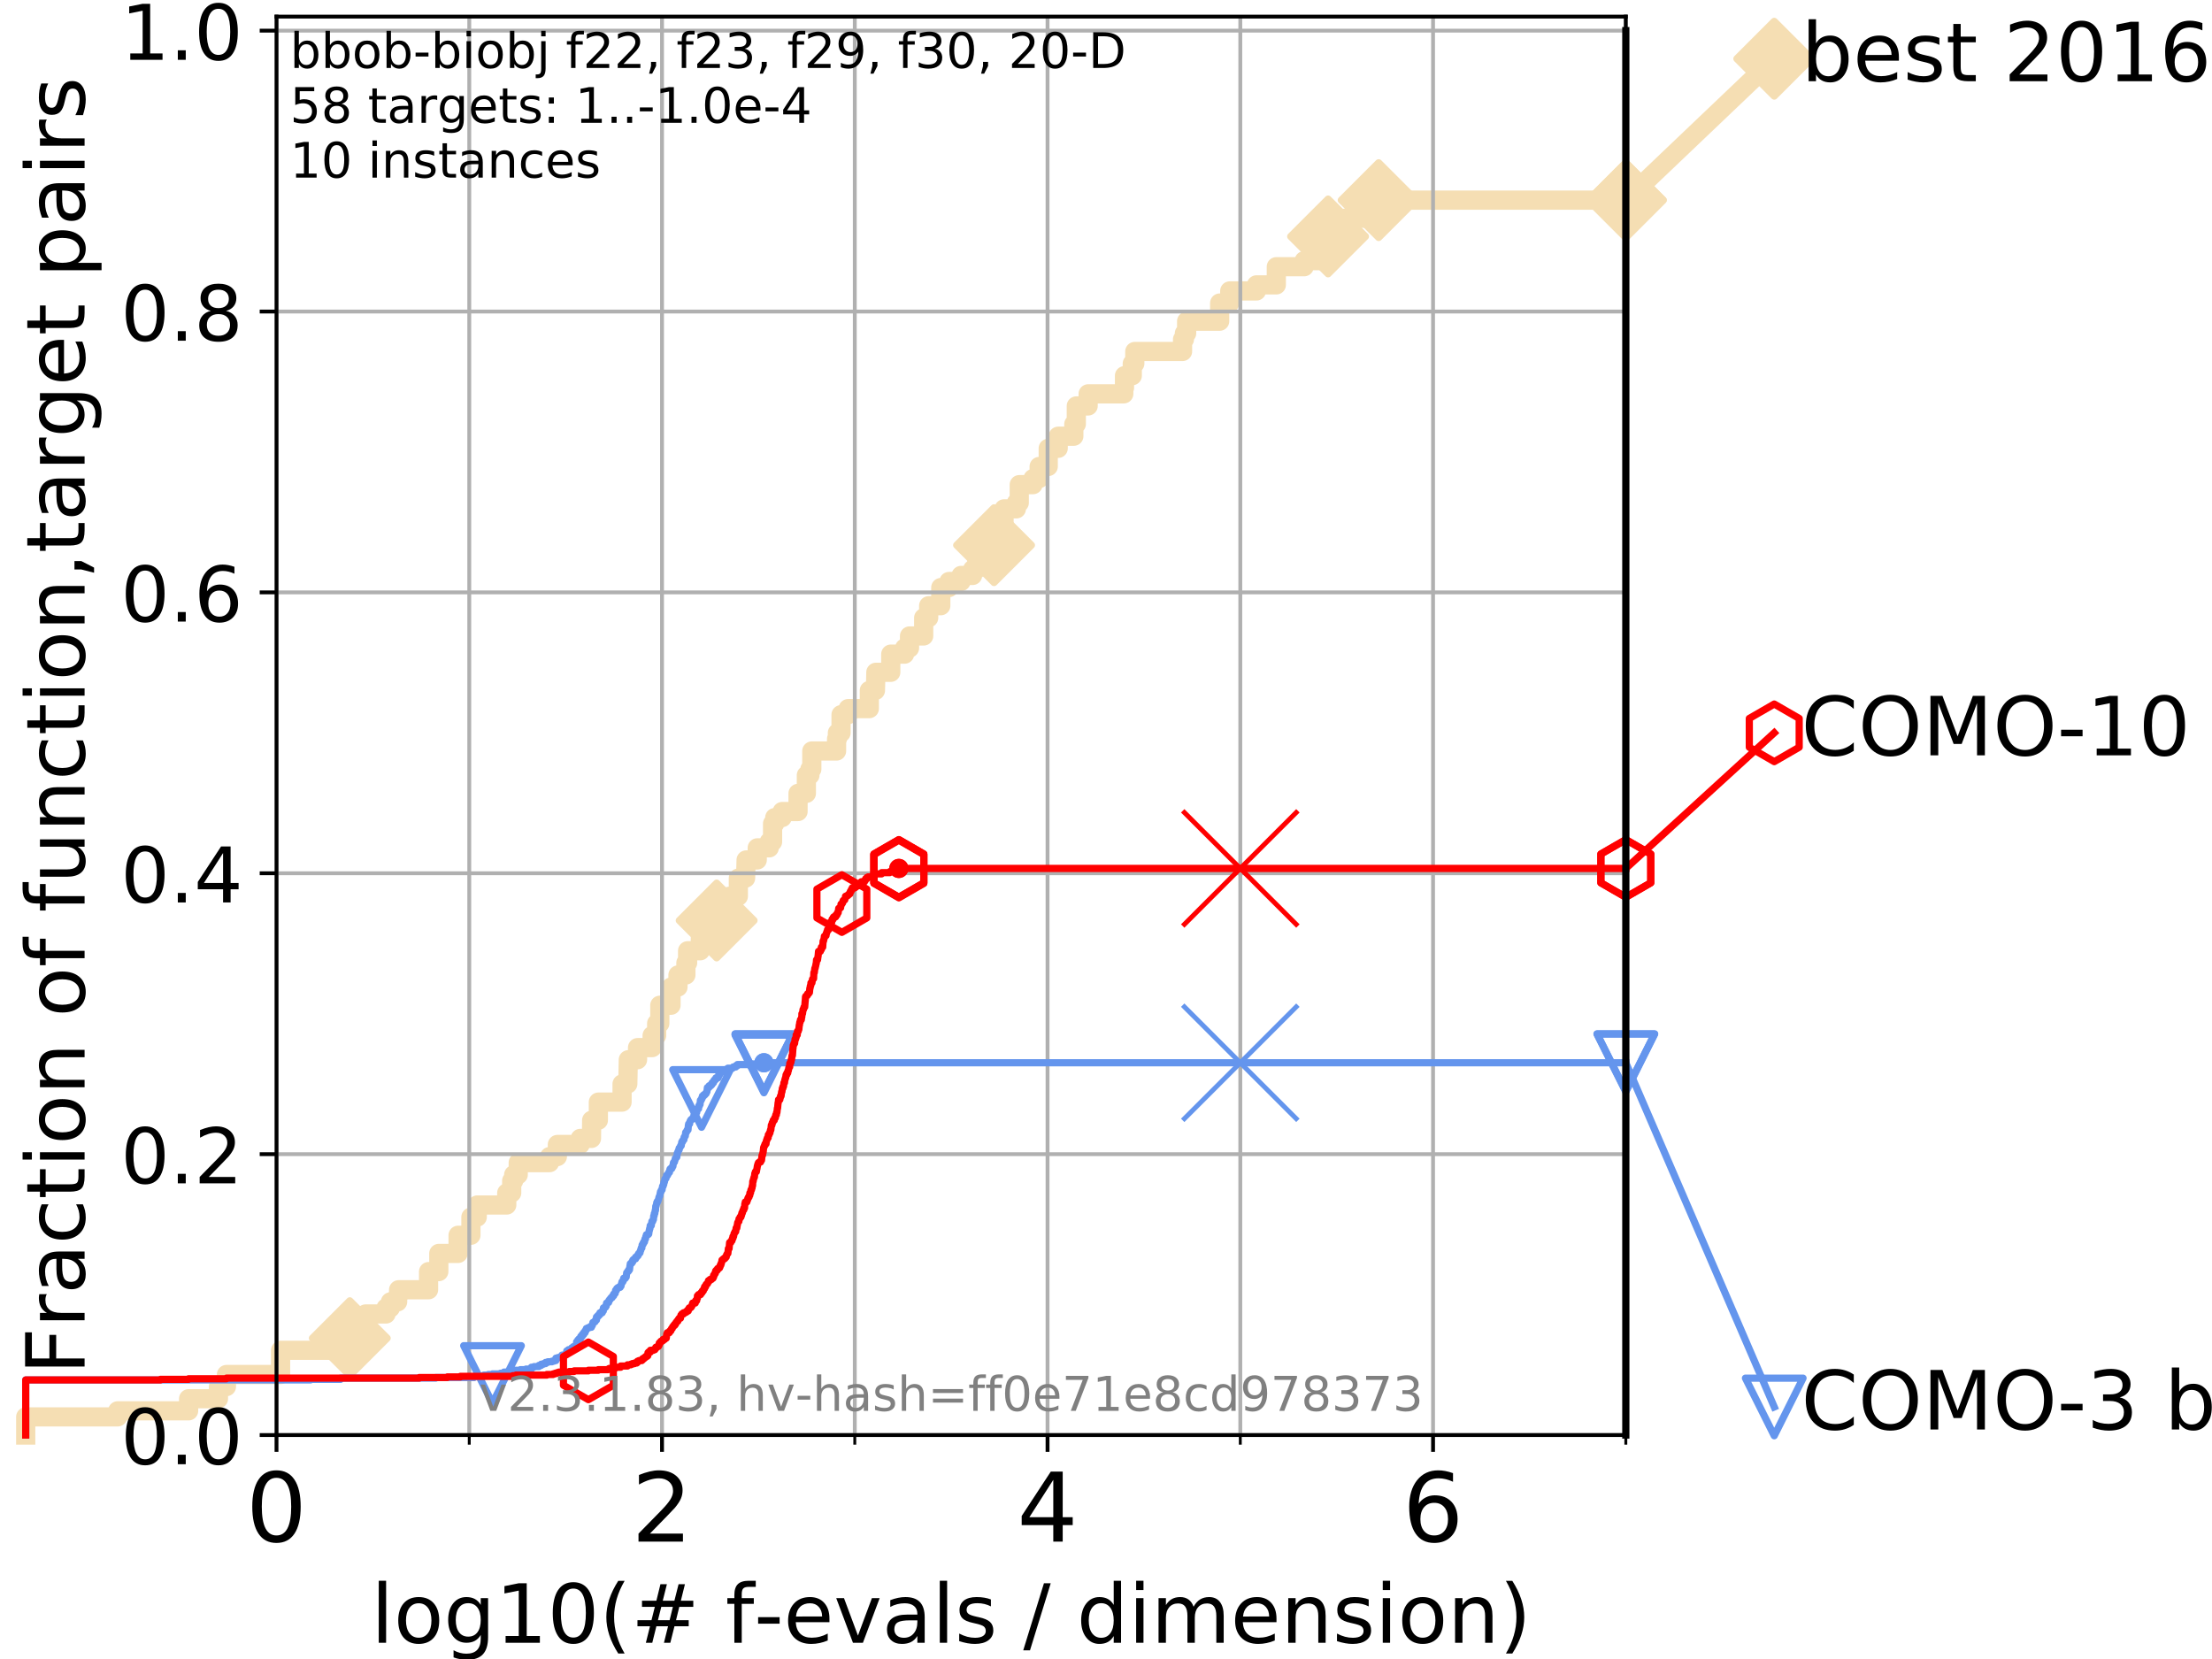 <?xml version="1.0" encoding="utf-8" standalone="no"?>
<!DOCTYPE svg PUBLIC "-//W3C//DTD SVG 1.1//EN"
  "http://www.w3.org/Graphics/SVG/1.1/DTD/svg11.dtd">
<!-- Created with matplotlib (https://matplotlib.org/) -->
<svg height="345.6pt" version="1.1" viewBox="0 0 460.8 345.6" width="460.8pt" xmlns="http://www.w3.org/2000/svg" xmlns:xlink="http://www.w3.org/1999/xlink">
 <defs>
  <style type="text/css">
*{stroke-linecap:butt;stroke-linejoin:round;}
  </style>
 </defs>
 <g id="figure_1">
  <g id="patch_1">
   <path d="M 0 345.6 
L 460.8 345.6 
L 460.8 0 
L 0 0 
z
" style="fill:#ffffff;"/>
  </g>
  <g id="axes_1">
   <g id="patch_2">
    <path d="M 57.6 298.944 
L 338.688 298.944 
L 338.688 3.456 
L 57.6 3.456 
z
" style="fill:#ffffff;"/>
   </g>
   <g id="line2d_1">
    <path d="M 5.357 298.944 
L 5.357 295.161 
L 24.516 295.161 
L 24.516 293.9 
L 39.292 293.9 
L 39.292 291.378 
L 45.512 291.378 
L 45.512 288.856 
L 47.174 288.856 
L 47.174 286.334 
L 58.451 286.334 
L 58.451 281.289 
L 72.125 281.289 
L 72.125 278.767 
L 72.868 278.767 
L 72.868 276.245 
L 76.168 276.245 
L 76.168 273.723 
L 80.416 273.723 
L 80.416 272.462 
L 81.334 272.462 
L 81.334 271.201 
L 82.833 271.201 
L 82.833 269.94 
L 83.037 269.94 
L 83.037 268.679 
L 89.278 268.679 
L 89.278 264.896 
L 91.41 264.896 
L 91.41 261.113 
L 95.427 261.113 
L 95.427 257.33 
L 98.101 257.33 
L 98.101 253.546 
L 99.418 253.546 
L 99.418 251.024 
L 105.566 251.024 
L 105.566 248.502 
L 106.594 248.502 
L 106.594 245.98 
L 107.009 245.98 
L 107.009 244.719 
L 107.957 244.719 
L 107.957 242.197 
L 114.486 242.197 
L 114.486 240.936 
L 116.111 240.936 
L 116.111 238.414 
L 120.876 238.414 
L 120.876 237.153 
L 123.213 237.153 
L 123.253 233.37 
L 124.651 233.37 
L 124.651 229.587 
L 129.588 229.587 
L 129.588 225.803 
L 130.783 225.803 
L 130.888 220.759 
L 132.812 220.759 
L 132.812 218.237 
L 135.849 218.237 
L 135.849 215.715 
L 136.795 215.715 
L 136.795 213.193 
L 137.451 213.193 
L 137.451 209.41 
L 139.786 209.41 
L 139.786 205.627 
L 141.235 205.627 
L 141.235 203.105 
L 142.884 203.105 
L 142.884 200.583 
L 143.241 200.583 
L 143.241 198.06 
L 145.888 198.06 
L 145.888 195.538 
L 147.903 195.538 
L 147.903 194.277 
L 148.998 194.277 
L 148.998 191.755 
L 149.291 191.755 
L 149.291 189.233 
L 151.932 189.233 
L 151.932 186.711 
L 153.813 186.711 
L 153.813 182.928 
L 155.323 182.928 
L 155.425 179.145 
L 157.748 179.145 
L 157.748 176.623 
L 160.247 176.623 
L 160.247 175.362 
L 160.94 175.362 
L 160.94 171.578 
L 161.395 171.578 
L 161.395 170.317 
L 162.942 170.317 
L 162.942 169.056 
L 166.248 169.056 
L 166.248 165.273 
L 167.981 165.273 
L 167.981 161.49 
L 168.721 161.49 
L 168.721 160.229 
L 169.114 160.229 
L 169.114 156.446 
L 174.274 156.446 
L 174.274 153.924 
L 174.445 153.924 
L 174.445 152.663 
L 175.206 152.663 
L 175.206 148.88 
L 176.682 148.88 
L 176.682 147.619 
L 181.098 147.619 
L 181.098 143.835 
L 182.371 143.835 
L 182.457 140.052 
L 185.562 140.052 
L 185.562 136.269 
L 188.444 136.269 
L 188.444 135.008 
L 189.47 135.008 
L 189.47 132.486 
L 192.418 132.486 
L 192.418 128.703 
L 193.461 128.703 
L 193.461 126.181 
L 195.983 126.181 
L 195.983 122.398 
L 197.69 122.398 
L 197.69 121.137 
L 200.207 121.137 
L 200.207 119.876 
L 202.611 119.876 
L 202.611 118.615 
L 203.431 118.615 
L 203.431 117.354 
L 204.84 117.354 
L 204.84 113.57 
L 207.077 113.57 
L 207.077 109.787 
L 209.163 109.787 
L 209.163 106.004 
L 211.728 106.004 
L 211.728 104.743 
L 212.332 104.743 
L 212.332 100.96 
L 215.196 100.96 
L 215.196 99.699 
L 216.474 99.699 
L 216.474 97.177 
L 218.366 97.177 
L 218.366 93.394 
L 220.444 93.394 
L 220.444 90.872 
L 223.697 90.872 
L 223.697 88.35 
L 224.214 88.35 
L 224.214 84.566 
L 226.681 84.566 
L 226.681 82.044 
L 234.103 82.044 
L 234.103 80.783 
L 234.252 80.783 
L 234.252 78.261 
L 235.874 78.261 
L 235.874 75.739 
L 236.398 75.739 
L 236.398 73.217 
L 246.346 73.217 
L 246.346 70.695 
L 246.731 70.695 
L 246.731 69.434 
L 247.199 69.434 
L 247.199 66.912 
L 254.081 66.912 
L 254.081 63.129 
L 256.178 63.129 
L 256.178 60.607 
L 261.742 60.607 
L 261.742 59.346 
L 265.881 59.346 
L 265.881 55.562 
L 271.69 55.562 
L 271.69 54.301 
L 275.248 54.301 
L 275.248 51.779 
L 276.662 51.779 
L 276.662 49.257 
L 280.035 49.257 
L 280.035 45.474 
L 287.198 45.474 
L 287.198 41.691 
L 338.688 41.691 
L 338.688 41.691 
" style="fill:none;stroke:#f5deb3;stroke-linecap:square;stroke-width:4;"/>
   </g>
   <g id="line2d_2">
    <defs>
     <path d="M 0 7.778 
L 7.778 0 
L 0 -7.778 
L -7.778 0 
z
" id="m756a12bd1e" style="stroke:#f5deb3;stroke-linejoin:miter;stroke-width:1.5;"/>
    </defs>
    <g>
     <use style="fill:#f5deb3;stroke:#f5deb3;stroke-linejoin:miter;stroke-width:1.5;" x="72.868" xlink:href="#m756a12bd1e" y="278.767"/>
     <use style="fill:#f5deb3;stroke:#f5deb3;stroke-linejoin:miter;stroke-width:1.5;" x="149.291" xlink:href="#m756a12bd1e" y="191.755"/>
     <use style="fill:#f5deb3;stroke:#f5deb3;stroke-linejoin:miter;stroke-width:1.5;" x="207.077" xlink:href="#m756a12bd1e" y="113.57"/>
     <use style="fill:#f5deb3;stroke:#f5deb3;stroke-linejoin:miter;stroke-width:1.5;" x="276.662" xlink:href="#m756a12bd1e" y="49.257"/>
     <use style="fill:#f5deb3;stroke:#f5deb3;stroke-linejoin:miter;stroke-width:1.5;" x="287.198" xlink:href="#m756a12bd1e" y="41.691"/>
     <use style="fill:#f5deb3;stroke:#f5deb3;stroke-linejoin:miter;stroke-width:1.5;" x="338.688" xlink:href="#m756a12bd1e" y="41.691"/>
    </g>
   </g>
   <g id="line2d_3">
    <path style="fill:none;stroke:#f5deb3;stroke-linecap:square;stroke-width:4;"/>
    <g/>
   </g>
   <g id="line2d_4">
    <path d="M 338.688 41.691 
L 369.608 12.233 
" style="fill:none;stroke:#f5deb3;stroke-linecap:square;stroke-width:4;"/>
    <g>
     <use style="fill:#f5deb3;stroke:#f5deb3;stroke-linejoin:miter;stroke-width:1.5;" x="338.688" xlink:href="#m756a12bd1e" y="41.691"/>
     <use style="fill:#f5deb3;stroke:#f5deb3;stroke-linejoin:miter;stroke-width:1.5;" x="369.608" xlink:href="#m756a12bd1e" y="12.233"/>
    </g>
   </g>
   <g id="matplotlib.axis_1">
    <g id="xtick_1">
     <g id="line2d_5">
      <path clip-path="url(#p56e92eeaae)" d="M 57.6 298.944 
L 57.6 3.456 
" style="fill:none;stroke:#b0b0b0;stroke-linecap:square;stroke-width:0.8;"/>
     </g>
     <g id="line2d_6">
      <defs>
       <path d="M 0 0 
L 0 3.5 
" id="m4e78f8b514" style="stroke:#000000;stroke-width:0.8;"/>
      </defs>
      <g>
       <use style="stroke:#000000;stroke-width:0.8;" x="57.6" xlink:href="#m4e78f8b514" y="298.944"/>
      </g>
     </g>
     <g id="text_1">
      <!-- 0 -->
      <defs>
       <path d="M 31.781 66.406 
Q 24.172 66.406 20.328 58.906 
Q 16.5 51.422 16.5 36.375 
Q 16.5 21.391 20.328 13.891 
Q 24.172 6.391 31.781 6.391 
Q 39.453 6.391 43.281 13.891 
Q 47.125 21.391 47.125 36.375 
Q 47.125 51.422 43.281 58.906 
Q 39.453 66.406 31.781 66.406 
z
M 31.781 74.219 
Q 44.047 74.219 50.516 64.516 
Q 56.984 54.828 56.984 36.375 
Q 56.984 17.969 50.516 8.266 
Q 44.047 -1.422 31.781 -1.422 
Q 19.531 -1.422 13.062 8.266 
Q 6.594 17.969 6.594 36.375 
Q 6.594 54.828 13.062 64.516 
Q 19.531 74.219 31.781 74.219 
z
" id="DejaVuSans-48"/>
      </defs>
      <g transform="translate(51.237 321.141)scale(0.2 -0.2)">
       <use xlink:href="#DejaVuSans-48"/>
      </g>
     </g>
    </g>
    <g id="xtick_2">
     <g id="line2d_7">
      <path clip-path="url(#p56e92eeaae)" d="M 137.911 298.944 
L 137.911 3.456 
" style="fill:none;stroke:#b0b0b0;stroke-linecap:square;stroke-width:0.8;"/>
     </g>
     <g id="line2d_8">
      <g>
       <use style="stroke:#000000;stroke-width:0.8;" x="137.911" xlink:href="#m4e78f8b514" y="298.944"/>
      </g>
     </g>
     <g id="text_2">
      <!-- 2 -->
      <defs>
       <path d="M 19.188 8.297 
L 53.609 8.297 
L 53.609 0 
L 7.328 0 
L 7.328 8.297 
Q 12.938 14.109 22.625 23.891 
Q 32.328 33.688 34.812 36.531 
Q 39.547 41.844 41.422 45.531 
Q 43.312 49.219 43.312 52.781 
Q 43.312 58.594 39.234 62.25 
Q 35.156 65.922 28.609 65.922 
Q 23.969 65.922 18.812 64.312 
Q 13.672 62.703 7.812 59.422 
L 7.812 69.391 
Q 13.766 71.781 18.938 73 
Q 24.125 74.219 28.422 74.219 
Q 39.75 74.219 46.484 68.547 
Q 53.219 62.891 53.219 53.422 
Q 53.219 48.922 51.531 44.891 
Q 49.859 40.875 45.406 35.406 
Q 44.188 33.984 37.641 27.219 
Q 31.109 20.453 19.188 8.297 
z
" id="DejaVuSans-50"/>
      </defs>
      <g transform="translate(131.548 321.141)scale(0.2 -0.2)">
       <use xlink:href="#DejaVuSans-50"/>
      </g>
     </g>
    </g>
    <g id="xtick_3">
     <g id="line2d_9">
      <path clip-path="url(#p56e92eeaae)" d="M 218.222 298.944 
L 218.222 3.456 
" style="fill:none;stroke:#b0b0b0;stroke-linecap:square;stroke-width:0.8;"/>
     </g>
     <g id="line2d_10">
      <g>
       <use style="stroke:#000000;stroke-width:0.8;" x="218.222" xlink:href="#m4e78f8b514" y="298.944"/>
      </g>
     </g>
     <g id="text_3">
      <!-- 4 -->
      <defs>
       <path d="M 37.797 64.312 
L 12.891 25.391 
L 37.797 25.391 
z
M 35.203 72.906 
L 47.609 72.906 
L 47.609 25.391 
L 58.016 25.391 
L 58.016 17.188 
L 47.609 17.188 
L 47.609 0 
L 37.797 0 
L 37.797 17.188 
L 4.891 17.188 
L 4.891 26.703 
z
" id="DejaVuSans-52"/>
      </defs>
      <g transform="translate(211.859 321.141)scale(0.2 -0.2)">
       <use xlink:href="#DejaVuSans-52"/>
      </g>
     </g>
    </g>
    <g id="xtick_4">
     <g id="line2d_11">
      <path clip-path="url(#p56e92eeaae)" d="M 298.533 298.944 
L 298.533 3.456 
" style="fill:none;stroke:#b0b0b0;stroke-linecap:square;stroke-width:0.8;"/>
     </g>
     <g id="line2d_12">
      <g>
       <use style="stroke:#000000;stroke-width:0.8;" x="298.533" xlink:href="#m4e78f8b514" y="298.944"/>
      </g>
     </g>
     <g id="text_4">
      <!-- 6 -->
      <defs>
       <path d="M 33.016 40.375 
Q 26.375 40.375 22.484 35.828 
Q 18.609 31.297 18.609 23.391 
Q 18.609 15.531 22.484 10.953 
Q 26.375 6.391 33.016 6.391 
Q 39.656 6.391 43.531 10.953 
Q 47.406 15.531 47.406 23.391 
Q 47.406 31.297 43.531 35.828 
Q 39.656 40.375 33.016 40.375 
z
M 52.594 71.297 
L 52.594 62.312 
Q 48.875 64.062 45.094 64.984 
Q 41.312 65.922 37.594 65.922 
Q 27.828 65.922 22.672 59.328 
Q 17.531 52.734 16.797 39.406 
Q 19.672 43.656 24.016 45.922 
Q 28.375 48.188 33.594 48.188 
Q 44.578 48.188 50.953 41.516 
Q 57.328 34.859 57.328 23.391 
Q 57.328 12.156 50.688 5.359 
Q 44.047 -1.422 33.016 -1.422 
Q 20.359 -1.422 13.672 8.266 
Q 6.984 17.969 6.984 36.375 
Q 6.984 53.656 15.188 63.938 
Q 23.391 74.219 37.203 74.219 
Q 40.922 74.219 44.703 73.484 
Q 48.484 72.75 52.594 71.297 
z
" id="DejaVuSans-54"/>
      </defs>
      <g transform="translate(292.17 321.141)scale(0.2 -0.2)">
       <use xlink:href="#DejaVuSans-54"/>
      </g>
     </g>
    </g>
    <g id="xtick_5">
     <g id="line2d_13">
      <path clip-path="url(#p56e92eeaae)" d="M 97.755 298.944 
L 97.755 3.456 
" style="fill:none;stroke:#b0b0b0;stroke-linecap:square;stroke-width:0.8;"/>
     </g>
     <g id="line2d_14">
      <defs>
       <path d="M 0 0 
L 0 2 
" id="m3ffc73593a" style="stroke:#000000;stroke-width:0.6;"/>
      </defs>
      <g>
       <use style="stroke:#000000;stroke-width:0.6;" x="97.755" xlink:href="#m3ffc73593a" y="298.944"/>
      </g>
     </g>
    </g>
    <g id="xtick_6">
     <g id="line2d_15">
      <path clip-path="url(#p56e92eeaae)" d="M 178.066 298.944 
L 178.066 3.456 
" style="fill:none;stroke:#b0b0b0;stroke-linecap:square;stroke-width:0.8;"/>
     </g>
     <g id="line2d_16">
      <g>
       <use style="stroke:#000000;stroke-width:0.6;" x="178.066" xlink:href="#m3ffc73593a" y="298.944"/>
      </g>
     </g>
    </g>
    <g id="xtick_7">
     <g id="line2d_17">
      <path clip-path="url(#p56e92eeaae)" d="M 258.377 298.944 
L 258.377 3.456 
" style="fill:none;stroke:#b0b0b0;stroke-linecap:square;stroke-width:0.8;"/>
     </g>
     <g id="line2d_18">
      <g>
       <use style="stroke:#000000;stroke-width:0.6;" x="258.377" xlink:href="#m3ffc73593a" y="298.944"/>
      </g>
     </g>
    </g>
    <g id="xtick_8">
     <g id="line2d_19">
      <path clip-path="url(#p56e92eeaae)" d="M 338.688 298.944 
L 338.688 3.456 
" style="fill:none;stroke:#b0b0b0;stroke-linecap:square;stroke-width:0.8;"/>
     </g>
     <g id="line2d_20">
      <g>
       <use style="stroke:#000000;stroke-width:0.6;" x="338.688" xlink:href="#m3ffc73593a" y="298.944"/>
      </g>
     </g>
    </g>
    <g id="text_5">
     <!-- log10(# f-evals / dimension) -->
     <defs>
      <path d="M 9.422 75.984 
L 18.406 75.984 
L 18.406 0 
L 9.422 0 
z
" id="DejaVuSans-108"/>
      <path d="M 30.609 48.391 
Q 23.391 48.391 19.188 42.75 
Q 14.984 37.109 14.984 27.297 
Q 14.984 17.484 19.156 11.844 
Q 23.344 6.203 30.609 6.203 
Q 37.797 6.203 41.984 11.859 
Q 46.188 17.531 46.188 27.297 
Q 46.188 37.016 41.984 42.703 
Q 37.797 48.391 30.609 48.391 
z
M 30.609 56 
Q 42.328 56 49.016 48.375 
Q 55.719 40.766 55.719 27.297 
Q 55.719 13.875 49.016 6.219 
Q 42.328 -1.422 30.609 -1.422 
Q 18.844 -1.422 12.172 6.219 
Q 5.516 13.875 5.516 27.297 
Q 5.516 40.766 12.172 48.375 
Q 18.844 56 30.609 56 
z
" id="DejaVuSans-111"/>
      <path d="M 45.406 27.984 
Q 45.406 37.75 41.375 43.109 
Q 37.359 48.484 30.078 48.484 
Q 22.859 48.484 18.828 43.109 
Q 14.797 37.75 14.797 27.984 
Q 14.797 18.266 18.828 12.891 
Q 22.859 7.516 30.078 7.516 
Q 37.359 7.516 41.375 12.891 
Q 45.406 18.266 45.406 27.984 
z
M 54.391 6.781 
Q 54.391 -7.172 48.188 -13.984 
Q 42 -20.797 29.203 -20.797 
Q 24.469 -20.797 20.266 -20.094 
Q 16.062 -19.391 12.109 -17.922 
L 12.109 -9.188 
Q 16.062 -11.328 19.922 -12.344 
Q 23.781 -13.375 27.781 -13.375 
Q 36.625 -13.375 41.016 -8.766 
Q 45.406 -4.156 45.406 5.172 
L 45.406 9.625 
Q 42.625 4.781 38.281 2.391 
Q 33.938 0 27.875 0 
Q 17.828 0 11.672 7.656 
Q 5.516 15.328 5.516 27.984 
Q 5.516 40.672 11.672 48.328 
Q 17.828 56 27.875 56 
Q 33.938 56 38.281 53.609 
Q 42.625 51.219 45.406 46.391 
L 45.406 54.688 
L 54.391 54.688 
z
" id="DejaVuSans-103"/>
      <path d="M 12.406 8.297 
L 28.516 8.297 
L 28.516 63.922 
L 10.984 60.406 
L 10.984 69.391 
L 28.422 72.906 
L 38.281 72.906 
L 38.281 8.297 
L 54.391 8.297 
L 54.391 0 
L 12.406 0 
z
" id="DejaVuSans-49"/>
      <path d="M 31 75.875 
Q 24.469 64.656 21.281 53.656 
Q 18.109 42.672 18.109 31.391 
Q 18.109 20.125 21.312 9.062 
Q 24.516 -2 31 -13.188 
L 23.188 -13.188 
Q 15.875 -1.703 12.234 9.375 
Q 8.594 20.453 8.594 31.391 
Q 8.594 42.281 12.203 53.312 
Q 15.828 64.359 23.188 75.875 
z
" id="DejaVuSans-40"/>
      <path d="M 51.125 44 
L 36.922 44 
L 32.812 27.688 
L 47.125 27.688 
z
M 43.797 71.781 
L 38.719 51.516 
L 52.984 51.516 
L 58.109 71.781 
L 65.922 71.781 
L 60.891 51.516 
L 76.125 51.516 
L 76.125 44 
L 58.984 44 
L 54.984 27.688 
L 70.516 27.688 
L 70.516 20.219 
L 53.078 20.219 
L 48 0 
L 40.188 0 
L 45.219 20.219 
L 30.906 20.219 
L 25.875 0 
L 18.016 0 
L 23.094 20.219 
L 7.719 20.219 
L 7.719 27.688 
L 24.906 27.688 
L 29 44 
L 13.281 44 
L 13.281 51.516 
L 30.906 51.516 
L 35.891 71.781 
z
" id="DejaVuSans-35"/>
      <path id="DejaVuSans-32"/>
      <path d="M 37.109 75.984 
L 37.109 68.5 
L 28.516 68.5 
Q 23.688 68.5 21.797 66.547 
Q 19.922 64.594 19.922 59.516 
L 19.922 54.688 
L 34.719 54.688 
L 34.719 47.703 
L 19.922 47.703 
L 19.922 0 
L 10.891 0 
L 10.891 47.703 
L 2.297 47.703 
L 2.297 54.688 
L 10.891 54.688 
L 10.891 58.5 
Q 10.891 67.625 15.141 71.797 
Q 19.391 75.984 28.609 75.984 
z
" id="DejaVuSans-102"/>
      <path d="M 4.891 31.391 
L 31.203 31.391 
L 31.203 23.391 
L 4.891 23.391 
z
" id="DejaVuSans-45"/>
      <path d="M 56.203 29.594 
L 56.203 25.203 
L 14.891 25.203 
Q 15.484 15.922 20.484 11.062 
Q 25.484 6.203 34.422 6.203 
Q 39.594 6.203 44.453 7.469 
Q 49.312 8.734 54.109 11.281 
L 54.109 2.781 
Q 49.266 0.734 44.188 -0.344 
Q 39.109 -1.422 33.891 -1.422 
Q 20.797 -1.422 13.156 6.188 
Q 5.516 13.812 5.516 26.812 
Q 5.516 40.234 12.766 48.109 
Q 20.016 56 32.328 56 
Q 43.359 56 49.781 48.891 
Q 56.203 41.797 56.203 29.594 
z
M 47.219 32.234 
Q 47.125 39.594 43.094 43.984 
Q 39.062 48.391 32.422 48.391 
Q 24.906 48.391 20.391 44.141 
Q 15.875 39.891 15.188 32.172 
z
" id="DejaVuSans-101"/>
      <path d="M 2.984 54.688 
L 12.5 54.688 
L 29.594 8.797 
L 46.688 54.688 
L 56.203 54.688 
L 35.688 0 
L 23.484 0 
z
" id="DejaVuSans-118"/>
      <path d="M 34.281 27.484 
Q 23.391 27.484 19.188 25 
Q 14.984 22.516 14.984 16.5 
Q 14.984 11.719 18.141 8.906 
Q 21.297 6.109 26.703 6.109 
Q 34.188 6.109 38.703 11.406 
Q 43.219 16.703 43.219 25.484 
L 43.219 27.484 
z
M 52.203 31.203 
L 52.203 0 
L 43.219 0 
L 43.219 8.297 
Q 40.141 3.328 35.547 0.953 
Q 30.953 -1.422 24.312 -1.422 
Q 15.922 -1.422 10.953 3.297 
Q 6 8.016 6 15.922 
Q 6 25.141 12.172 29.828 
Q 18.359 34.516 30.609 34.516 
L 43.219 34.516 
L 43.219 35.406 
Q 43.219 41.609 39.141 45 
Q 35.062 48.391 27.688 48.391 
Q 23 48.391 18.547 47.266 
Q 14.109 46.141 10.016 43.891 
L 10.016 52.203 
Q 14.938 54.109 19.578 55.047 
Q 24.219 56 28.609 56 
Q 40.484 56 46.344 49.844 
Q 52.203 43.703 52.203 31.203 
z
" id="DejaVuSans-97"/>
      <path d="M 44.281 53.078 
L 44.281 44.578 
Q 40.484 46.531 36.375 47.5 
Q 32.281 48.484 27.875 48.484 
Q 21.188 48.484 17.844 46.438 
Q 14.5 44.391 14.5 40.281 
Q 14.5 37.156 16.891 35.375 
Q 19.281 33.594 26.516 31.984 
L 29.594 31.297 
Q 39.156 29.25 43.188 25.516 
Q 47.219 21.781 47.219 15.094 
Q 47.219 7.469 41.188 3.016 
Q 35.156 -1.422 24.609 -1.422 
Q 20.219 -1.422 15.453 -0.562 
Q 10.688 0.297 5.422 2 
L 5.422 11.281 
Q 10.406 8.688 15.234 7.391 
Q 20.062 6.109 24.812 6.109 
Q 31.156 6.109 34.562 8.281 
Q 37.984 10.453 37.984 14.406 
Q 37.984 18.062 35.516 20.016 
Q 33.062 21.969 24.703 23.781 
L 21.578 24.516 
Q 13.234 26.266 9.516 29.906 
Q 5.812 33.547 5.812 39.891 
Q 5.812 47.609 11.281 51.797 
Q 16.75 56 26.812 56 
Q 31.781 56 36.172 55.266 
Q 40.578 54.547 44.281 53.078 
z
" id="DejaVuSans-115"/>
      <path d="M 25.391 72.906 
L 33.688 72.906 
L 8.297 -9.281 
L 0 -9.281 
z
" id="DejaVuSans-47"/>
      <path d="M 45.406 46.391 
L 45.406 75.984 
L 54.391 75.984 
L 54.391 0 
L 45.406 0 
L 45.406 8.203 
Q 42.578 3.328 38.25 0.953 
Q 33.938 -1.422 27.875 -1.422 
Q 17.969 -1.422 11.734 6.484 
Q 5.516 14.406 5.516 27.297 
Q 5.516 40.188 11.734 48.094 
Q 17.969 56 27.875 56 
Q 33.938 56 38.25 53.625 
Q 42.578 51.266 45.406 46.391 
z
M 14.797 27.297 
Q 14.797 17.391 18.875 11.75 
Q 22.953 6.109 30.078 6.109 
Q 37.203 6.109 41.297 11.75 
Q 45.406 17.391 45.406 27.297 
Q 45.406 37.203 41.297 42.844 
Q 37.203 48.484 30.078 48.484 
Q 22.953 48.484 18.875 42.844 
Q 14.797 37.203 14.797 27.297 
z
" id="DejaVuSans-100"/>
      <path d="M 9.422 54.688 
L 18.406 54.688 
L 18.406 0 
L 9.422 0 
z
M 9.422 75.984 
L 18.406 75.984 
L 18.406 64.594 
L 9.422 64.594 
z
" id="DejaVuSans-105"/>
      <path d="M 52 44.188 
Q 55.375 50.25 60.062 53.125 
Q 64.75 56 71.094 56 
Q 79.641 56 84.281 50.016 
Q 88.922 44.047 88.922 33.016 
L 88.922 0 
L 79.891 0 
L 79.891 32.719 
Q 79.891 40.578 77.094 44.375 
Q 74.312 48.188 68.609 48.188 
Q 61.625 48.188 57.562 43.547 
Q 53.516 38.922 53.516 30.906 
L 53.516 0 
L 44.484 0 
L 44.484 32.719 
Q 44.484 40.625 41.703 44.406 
Q 38.922 48.188 33.109 48.188 
Q 26.219 48.188 22.156 43.531 
Q 18.109 38.875 18.109 30.906 
L 18.109 0 
L 9.078 0 
L 9.078 54.688 
L 18.109 54.688 
L 18.109 46.188 
Q 21.188 51.219 25.484 53.609 
Q 29.781 56 35.688 56 
Q 41.656 56 45.828 52.969 
Q 50 49.953 52 44.188 
z
" id="DejaVuSans-109"/>
      <path d="M 54.891 33.016 
L 54.891 0 
L 45.906 0 
L 45.906 32.719 
Q 45.906 40.484 42.875 44.328 
Q 39.844 48.188 33.797 48.188 
Q 26.516 48.188 22.312 43.547 
Q 18.109 38.922 18.109 30.906 
L 18.109 0 
L 9.078 0 
L 9.078 54.688 
L 18.109 54.688 
L 18.109 46.188 
Q 21.344 51.125 25.703 53.562 
Q 30.078 56 35.797 56 
Q 45.219 56 50.047 50.172 
Q 54.891 44.344 54.891 33.016 
z
" id="DejaVuSans-110"/>
      <path d="M 8.016 75.875 
L 15.828 75.875 
Q 23.141 64.359 26.781 53.312 
Q 30.422 42.281 30.422 31.391 
Q 30.422 20.453 26.781 9.375 
Q 23.141 -1.703 15.828 -13.188 
L 8.016 -13.188 
Q 14.5 -2 17.703 9.062 
Q 20.906 20.125 20.906 31.391 
Q 20.906 42.672 17.703 53.656 
Q 14.5 64.656 8.016 75.875 
z
" id="DejaVuSans-41"/>
     </defs>
     <g transform="translate(77.303 342.218)scale(0.17 -0.17)">
      <use xlink:href="#DejaVuSans-108"/>
      <use x="27.783" xlink:href="#DejaVuSans-111"/>
      <use x="88.965" xlink:href="#DejaVuSans-103"/>
      <use x="152.441" xlink:href="#DejaVuSans-49"/>
      <use x="216.064" xlink:href="#DejaVuSans-48"/>
      <use x="279.688" xlink:href="#DejaVuSans-40"/>
      <use x="318.701" xlink:href="#DejaVuSans-35"/>
      <use x="402.49" xlink:href="#DejaVuSans-32"/>
      <use x="434.277" xlink:href="#DejaVuSans-102"/>
      <use x="469.404" xlink:href="#DejaVuSans-45"/>
      <use x="505.488" xlink:href="#DejaVuSans-101"/>
      <use x="567.012" xlink:href="#DejaVuSans-118"/>
      <use x="626.191" xlink:href="#DejaVuSans-97"/>
      <use x="687.471" xlink:href="#DejaVuSans-108"/>
      <use x="715.254" xlink:href="#DejaVuSans-115"/>
      <use x="767.354" xlink:href="#DejaVuSans-32"/>
      <use x="799.141" xlink:href="#DejaVuSans-47"/>
      <use x="832.832" xlink:href="#DejaVuSans-32"/>
      <use x="864.619" xlink:href="#DejaVuSans-100"/>
      <use x="928.096" xlink:href="#DejaVuSans-105"/>
      <use x="955.879" xlink:href="#DejaVuSans-109"/>
      <use x="1053.291" xlink:href="#DejaVuSans-101"/>
      <use x="1114.814" xlink:href="#DejaVuSans-110"/>
      <use x="1178.193" xlink:href="#DejaVuSans-115"/>
      <use x="1230.293" xlink:href="#DejaVuSans-105"/>
      <use x="1258.076" xlink:href="#DejaVuSans-111"/>
      <use x="1319.258" xlink:href="#DejaVuSans-110"/>
      <use x="1382.637" xlink:href="#DejaVuSans-41"/>
     </g>
    </g>
   </g>
   <g id="matplotlib.axis_2">
    <g id="ytick_1">
     <g id="line2d_21">
      <path clip-path="url(#p56e92eeaae)" d="M 57.6 298.944 
L 338.688 298.944 
" style="fill:none;stroke:#b0b0b0;stroke-linecap:square;stroke-width:0.8;"/>
     </g>
     <g id="line2d_22">
      <defs>
       <path d="M 0 0 
L -3.5 0 
" id="m4c41281d55" style="stroke:#000000;stroke-width:0.8;"/>
      </defs>
      <g>
       <use style="stroke:#000000;stroke-width:0.8;" x="57.6" xlink:href="#m4c41281d55" y="298.944"/>
      </g>
     </g>
     <g id="text_6">
      <!-- 0.0 -->
      <defs>
       <path d="M 10.688 12.406 
L 21 12.406 
L 21 0 
L 10.688 0 
z
" id="DejaVuSans-46"/>
      </defs>
      <g transform="translate(25.155 305.023)scale(0.16 -0.16)">
       <use xlink:href="#DejaVuSans-48"/>
       <use x="63.623" xlink:href="#DejaVuSans-46"/>
       <use x="95.41" xlink:href="#DejaVuSans-48"/>
      </g>
     </g>
    </g>
    <g id="ytick_2">
     <g id="line2d_23">
      <path clip-path="url(#p56e92eeaae)" d="M 57.6 240.432 
L 338.688 240.432 
" style="fill:none;stroke:#b0b0b0;stroke-linecap:square;stroke-width:0.8;"/>
     </g>
     <g id="line2d_24">
      <g>
       <use style="stroke:#000000;stroke-width:0.8;" x="57.6" xlink:href="#m4c41281d55" y="240.432"/>
      </g>
     </g>
     <g id="text_7">
      <!-- 0.2 -->
      <g transform="translate(25.155 246.51)scale(0.16 -0.16)">
       <use xlink:href="#DejaVuSans-48"/>
       <use x="63.623" xlink:href="#DejaVuSans-46"/>
       <use x="95.41" xlink:href="#DejaVuSans-50"/>
      </g>
     </g>
    </g>
    <g id="ytick_3">
     <g id="line2d_25">
      <path clip-path="url(#p56e92eeaae)" d="M 57.6 181.919 
L 338.688 181.919 
" style="fill:none;stroke:#b0b0b0;stroke-linecap:square;stroke-width:0.8;"/>
     </g>
     <g id="line2d_26">
      <g>
       <use style="stroke:#000000;stroke-width:0.8;" x="57.6" xlink:href="#m4c41281d55" y="181.919"/>
      </g>
     </g>
     <g id="text_8">
      <!-- 0.4 -->
      <g transform="translate(25.155 187.998)scale(0.16 -0.16)">
       <use xlink:href="#DejaVuSans-48"/>
       <use x="63.623" xlink:href="#DejaVuSans-46"/>
       <use x="95.41" xlink:href="#DejaVuSans-52"/>
      </g>
     </g>
    </g>
    <g id="ytick_4">
     <g id="line2d_27">
      <path clip-path="url(#p56e92eeaae)" d="M 57.6 123.407 
L 338.688 123.407 
" style="fill:none;stroke:#b0b0b0;stroke-linecap:square;stroke-width:0.8;"/>
     </g>
     <g id="line2d_28">
      <g>
       <use style="stroke:#000000;stroke-width:0.8;" x="57.6" xlink:href="#m4c41281d55" y="123.407"/>
      </g>
     </g>
     <g id="text_9">
      <!-- 0.6 -->
      <g transform="translate(25.155 129.485)scale(0.16 -0.16)">
       <use xlink:href="#DejaVuSans-48"/>
       <use x="63.623" xlink:href="#DejaVuSans-46"/>
       <use x="95.41" xlink:href="#DejaVuSans-54"/>
      </g>
     </g>
    </g>
    <g id="ytick_5">
     <g id="line2d_29">
      <path clip-path="url(#p56e92eeaae)" d="M 57.6 64.894 
L 338.688 64.894 
" style="fill:none;stroke:#b0b0b0;stroke-linecap:square;stroke-width:0.8;"/>
     </g>
     <g id="line2d_30">
      <g>
       <use style="stroke:#000000;stroke-width:0.8;" x="57.6" xlink:href="#m4c41281d55" y="64.894"/>
      </g>
     </g>
     <g id="text_10">
      <!-- 0.8 -->
      <defs>
       <path d="M 31.781 34.625 
Q 24.75 34.625 20.719 30.859 
Q 16.703 27.094 16.703 20.516 
Q 16.703 13.922 20.719 10.156 
Q 24.75 6.391 31.781 6.391 
Q 38.812 6.391 42.859 10.172 
Q 46.922 13.969 46.922 20.516 
Q 46.922 27.094 42.891 30.859 
Q 38.875 34.625 31.781 34.625 
z
M 21.922 38.812 
Q 15.578 40.375 12.031 44.719 
Q 8.5 49.078 8.5 55.328 
Q 8.5 64.062 14.719 69.141 
Q 20.953 74.219 31.781 74.219 
Q 42.672 74.219 48.875 69.141 
Q 55.078 64.062 55.078 55.328 
Q 55.078 49.078 51.531 44.719 
Q 48 40.375 41.703 38.812 
Q 48.828 37.156 52.797 32.312 
Q 56.781 27.484 56.781 20.516 
Q 56.781 9.906 50.312 4.234 
Q 43.844 -1.422 31.781 -1.422 
Q 19.734 -1.422 13.25 4.234 
Q 6.781 9.906 6.781 20.516 
Q 6.781 27.484 10.781 32.312 
Q 14.797 37.156 21.922 38.812 
z
M 18.312 54.391 
Q 18.312 48.734 21.844 45.562 
Q 25.391 42.391 31.781 42.391 
Q 38.141 42.391 41.719 45.562 
Q 45.312 48.734 45.312 54.391 
Q 45.312 60.062 41.719 63.234 
Q 38.141 66.406 31.781 66.406 
Q 25.391 66.406 21.844 63.234 
Q 18.312 60.062 18.312 54.391 
z
" id="DejaVuSans-56"/>
      </defs>
      <g transform="translate(25.155 70.973)scale(0.16 -0.16)">
       <use xlink:href="#DejaVuSans-48"/>
       <use x="63.623" xlink:href="#DejaVuSans-46"/>
       <use x="95.41" xlink:href="#DejaVuSans-56"/>
      </g>
     </g>
    </g>
    <g id="ytick_6">
     <g id="line2d_31">
      <path clip-path="url(#p56e92eeaae)" d="M 57.6 6.382 
L 338.688 6.382 
" style="fill:none;stroke:#b0b0b0;stroke-linecap:square;stroke-width:0.8;"/>
     </g>
     <g id="line2d_32">
      <g>
       <use style="stroke:#000000;stroke-width:0.8;" x="57.6" xlink:href="#m4c41281d55" y="6.382"/>
      </g>
     </g>
     <g id="text_11">
      <!-- 1.0 -->
      <g transform="translate(25.155 12.46)scale(0.16 -0.16)">
       <use xlink:href="#DejaVuSans-49"/>
       <use x="63.623" xlink:href="#DejaVuSans-46"/>
       <use x="95.41" xlink:href="#DejaVuSans-48"/>
      </g>
     </g>
    </g>
    <g id="text_12">
     <!-- Fraction of function,target pairs -->
     <defs>
      <path d="M 9.812 72.906 
L 51.703 72.906 
L 51.703 64.594 
L 19.672 64.594 
L 19.672 43.109 
L 48.578 43.109 
L 48.578 34.812 
L 19.672 34.812 
L 19.672 0 
L 9.812 0 
z
" id="DejaVuSans-70"/>
      <path d="M 41.109 46.297 
Q 39.594 47.172 37.812 47.578 
Q 36.031 48 33.891 48 
Q 26.266 48 22.188 43.047 
Q 18.109 38.094 18.109 28.812 
L 18.109 0 
L 9.078 0 
L 9.078 54.688 
L 18.109 54.688 
L 18.109 46.188 
Q 20.953 51.172 25.484 53.578 
Q 30.031 56 36.531 56 
Q 37.453 56 38.578 55.875 
Q 39.703 55.766 41.062 55.516 
z
" id="DejaVuSans-114"/>
      <path d="M 48.781 52.594 
L 48.781 44.188 
Q 44.969 46.297 41.141 47.344 
Q 37.312 48.391 33.406 48.391 
Q 24.656 48.391 19.812 42.844 
Q 14.984 37.312 14.984 27.297 
Q 14.984 17.281 19.812 11.734 
Q 24.656 6.203 33.406 6.203 
Q 37.312 6.203 41.141 7.25 
Q 44.969 8.297 48.781 10.406 
L 48.781 2.094 
Q 45.016 0.344 40.984 -0.531 
Q 36.969 -1.422 32.422 -1.422 
Q 20.062 -1.422 12.781 6.344 
Q 5.516 14.109 5.516 27.297 
Q 5.516 40.672 12.859 48.328 
Q 20.219 56 33.016 56 
Q 37.156 56 41.109 55.141 
Q 45.062 54.297 48.781 52.594 
z
" id="DejaVuSans-99"/>
      <path d="M 18.312 70.219 
L 18.312 54.688 
L 36.812 54.688 
L 36.812 47.703 
L 18.312 47.703 
L 18.312 18.016 
Q 18.312 11.328 20.141 9.422 
Q 21.969 7.516 27.594 7.516 
L 36.812 7.516 
L 36.812 0 
L 27.594 0 
Q 17.188 0 13.234 3.875 
Q 9.281 7.766 9.281 18.016 
L 9.281 47.703 
L 2.688 47.703 
L 2.688 54.688 
L 9.281 54.688 
L 9.281 70.219 
z
" id="DejaVuSans-116"/>
      <path d="M 8.5 21.578 
L 8.5 54.688 
L 17.484 54.688 
L 17.484 21.922 
Q 17.484 14.156 20.5 10.266 
Q 23.531 6.391 29.594 6.391 
Q 36.859 6.391 41.078 11.031 
Q 45.312 15.672 45.312 23.688 
L 45.312 54.688 
L 54.297 54.688 
L 54.297 0 
L 45.312 0 
L 45.312 8.406 
Q 42.047 3.422 37.719 1 
Q 33.406 -1.422 27.688 -1.422 
Q 18.266 -1.422 13.375 4.438 
Q 8.5 10.297 8.5 21.578 
z
M 31.109 56 
z
" id="DejaVuSans-117"/>
      <path d="M 11.719 12.406 
L 22.016 12.406 
L 22.016 4 
L 14.016 -11.625 
L 7.719 -11.625 
L 11.719 4 
z
" id="DejaVuSans-44"/>
      <path d="M 18.109 8.203 
L 18.109 -20.797 
L 9.078 -20.797 
L 9.078 54.688 
L 18.109 54.688 
L 18.109 46.391 
Q 20.953 51.266 25.266 53.625 
Q 29.594 56 35.594 56 
Q 45.562 56 51.781 48.094 
Q 58.016 40.188 58.016 27.297 
Q 58.016 14.406 51.781 6.484 
Q 45.562 -1.422 35.594 -1.422 
Q 29.594 -1.422 25.266 0.953 
Q 20.953 3.328 18.109 8.203 
z
M 48.688 27.297 
Q 48.688 37.203 44.609 42.844 
Q 40.531 48.484 33.406 48.484 
Q 26.266 48.484 22.188 42.844 
Q 18.109 37.203 18.109 27.297 
Q 18.109 17.391 22.188 11.75 
Q 26.266 6.109 33.406 6.109 
Q 40.531 6.109 44.609 11.75 
Q 48.688 17.391 48.688 27.297 
z
" id="DejaVuSans-112"/>
     </defs>
     <g transform="translate(17.62 286.339)rotate(-90)scale(0.17 -0.17)">
      <use xlink:href="#DejaVuSans-70"/>
      <use x="57.41" xlink:href="#DejaVuSans-114"/>
      <use x="98.523" xlink:href="#DejaVuSans-97"/>
      <use x="159.803" xlink:href="#DejaVuSans-99"/>
      <use x="214.783" xlink:href="#DejaVuSans-116"/>
      <use x="253.992" xlink:href="#DejaVuSans-105"/>
      <use x="281.775" xlink:href="#DejaVuSans-111"/>
      <use x="342.957" xlink:href="#DejaVuSans-110"/>
      <use x="406.336" xlink:href="#DejaVuSans-32"/>
      <use x="438.123" xlink:href="#DejaVuSans-111"/>
      <use x="499.305" xlink:href="#DejaVuSans-102"/>
      <use x="534.51" xlink:href="#DejaVuSans-32"/>
      <use x="566.297" xlink:href="#DejaVuSans-102"/>
      <use x="601.502" xlink:href="#DejaVuSans-117"/>
      <use x="664.881" xlink:href="#DejaVuSans-110"/>
      <use x="728.26" xlink:href="#DejaVuSans-99"/>
      <use x="783.24" xlink:href="#DejaVuSans-116"/>
      <use x="822.449" xlink:href="#DejaVuSans-105"/>
      <use x="850.232" xlink:href="#DejaVuSans-111"/>
      <use x="911.414" xlink:href="#DejaVuSans-110"/>
      <use x="974.793" xlink:href="#DejaVuSans-44"/>
      <use x="1006.58" xlink:href="#DejaVuSans-116"/>
      <use x="1045.789" xlink:href="#DejaVuSans-97"/>
      <use x="1107.068" xlink:href="#DejaVuSans-114"/>
      <use x="1148.166" xlink:href="#DejaVuSans-103"/>
      <use x="1211.643" xlink:href="#DejaVuSans-101"/>
      <use x="1273.166" xlink:href="#DejaVuSans-116"/>
      <use x="1312.375" xlink:href="#DejaVuSans-32"/>
      <use x="1344.162" xlink:href="#DejaVuSans-112"/>
      <use x="1407.639" xlink:href="#DejaVuSans-97"/>
      <use x="1468.918" xlink:href="#DejaVuSans-105"/>
      <use x="1496.701" xlink:href="#DejaVuSans-114"/>
      <use x="1537.814" xlink:href="#DejaVuSans-115"/>
     </g>
    </g>
   </g>
   <g id="line2d_33">
    <defs>
     <path d="M 0 1.5 
C 0.398 1.5 0.779 1.342 1.061 1.061 
C 1.342 0.779 1.5 0.398 1.5 0 
C 1.5 -0.398 1.342 -0.779 1.061 -1.061 
C 0.779 -1.342 0.398 -1.5 0 -1.5 
C -0.398 -1.5 -0.779 -1.342 -1.061 -1.061 
C -1.342 -0.779 -1.5 -0.398 -1.5 0 
C -1.5 0.398 -1.342 0.779 -1.061 1.061 
C -0.779 1.342 -0.398 1.5 0 1.5 
z
" id="mf15120f7e0" style="stroke:#f5deb3;"/>
    </defs>
    <g>
     <use style="fill:#f5deb3;stroke:#f5deb3;" x="287.198" xlink:href="#mf15120f7e0" y="41.691"/>
     <use style="fill:#f5deb3;stroke:#f5deb3;" x="287.198" xlink:href="#mf15120f7e0" y="41.691"/>
    </g>
   </g>
   <g id="line2d_34">
    <defs>
     <path d="M 0 1.5 
C 0.398 1.5 0.779 1.342 1.061 1.061 
C 1.342 0.779 1.5 0.398 1.5 0 
C 1.5 -0.398 1.342 -0.779 1.061 -1.061 
C 0.779 -1.342 0.398 -1.5 0 -1.5 
C -0.398 -1.5 -0.779 -1.342 -1.061 -1.061 
C -1.342 -0.779 -1.5 -0.398 -1.5 0 
C -1.5 0.398 -1.342 0.779 -1.061 1.061 
C -0.779 1.342 -0.398 1.5 0 1.5 
z
" id="m371fdc0696" style="stroke:#6495ed;"/>
    </defs>
    <g>
     <use style="fill:#6495ed;stroke:#6495ed;" x="159.137" xlink:href="#m371fdc0696" y="221.39"/>
     <use style="fill:#6495ed;stroke:#6495ed;" x="159.137" xlink:href="#m371fdc0696" y="221.39"/>
    </g>
   </g>
   <g id="line2d_35">
    <path d="M 5.357 298.944 
L 5.357 287.468 
L 64.671 287.468 
L 64.671 287.342 
L 70.949 287.342 
L 70.949 287.09 
L 90.771 287.09 
L 90.771 286.964 
L 98.772 286.964 
L 98.772 286.712 
L 100.789 286.712 
L 100.789 286.46 
L 101.717 286.46 
L 101.717 286.334 
L 102.597 286.334 
L 102.597 286.207 
L 104.235 286.207 
L 104.235 286.081 
L 105 286.081 
L 105 285.829 
L 106.436 285.829 
L 106.436 285.703 
L 107.111 285.703 
L 107.111 285.451 
L 108.389 285.451 
L 108.389 285.325 
L 109.58 285.325 
L 109.58 285.199 
L 110.694 285.199 
L 110.694 284.82 
L 111.226 284.82 
L 111.226 284.694 
L 112.243 284.694 
L 112.243 284.442 
L 112.73 284.442 
L 112.73 284.19 
L 113.204 284.19 
L 113.204 284.064 
L 113.665 284.064 
L 113.665 283.811 
L 114.114 283.811 
L 114.114 283.685 
L 114.98 283.685 
L 114.98 283.559 
L 115.397 283.559 
L 115.397 283.433 
L 115.804 283.433 
L 115.804 282.929 
L 116.203 282.929 
L 116.203 282.803 
L 116.651 282.803 
L 116.651 282.677 
L 116.972 282.677 
L 117.059 282.298 
L 117.71 282.298 
L 117.71 282.172 
L 117.876 282.172 
L 117.876 281.92 
L 118.013 281.92 
L 118.067 281.415 
L 118.417 281.415 
L 118.417 281.163 
L 118.994 281.163 
L 119.097 280.785 
L 119.427 280.785 
L 119.427 280.533 
L 119.752 280.533 
L 119.752 280.407 
L 120.045 280.407 
L 120.118 279.524 
L 120.335 279.524 
L 120.382 279.146 
L 120.525 279.146 
L 120.619 278.893 
L 120.922 278.893 
L 120.991 278.389 
L 121.287 278.389 
L 121.287 278.011 
L 121.579 278.011 
L 121.579 277.632 
L 121.866 277.632 
L 121.866 277.254 
L 122.04 277.254 
L 122.148 276.75 
L 122.426 276.75 
L 122.426 276.624 
L 122.699 276.624 
L 122.699 276.497 
L 123.193 276.497 
L 123.233 276.119 
L 123.394 276.119 
L 123.494 275.615 
L 123.514 275.615 
L 123.514 275.489 
L 123.751 275.489 
L 123.751 275.362 
L 123.947 275.362 
L 124.043 274.984 
L 124.255 274.984 
L 124.255 274.354 
L 124.501 274.354 
L 124.501 274.101 
L 124.744 274.101 
L 124.744 273.849 
L 124.983 273.849 
L 124.983 273.471 
L 125.453 273.471 
L 125.453 273.093 
L 125.683 273.093 
L 125.7 272.462 
L 125.91 272.462 
L 125.91 272.336 
L 126.134 272.336 
L 126.134 272.084 
L 126.287 272.084 
L 126.355 271.453 
L 126.574 271.453 
L 126.574 271.327 
L 126.79 271.327 
L 126.823 270.949 
L 126.937 270.949 
L 127.003 270.697 
L 127.117 270.697 
L 127.213 270.444 
L 127.31 270.444 
L 127.31 270.318 
L 127.517 270.318 
L 127.627 269.94 
L 127.83 269.94 
L 127.846 269.562 
L 128.031 269.562 
L 128.031 269.436 
L 128.154 269.436 
L 128.23 268.805 
L 128.426 268.805 
L 128.486 268.427 
L 128.62 268.427 
L 128.62 268.301 
L 128.812 268.301 
L 128.812 268.175 
L 129.19 268.175 
L 129.19 267.922 
L 129.362 267.922 
L 129.461 267.418 
L 129.49 267.418 
L 129.56 267.04 
L 129.742 267.04 
L 129.742 266.787 
L 129.867 266.787 
L 129.922 266.283 
L 130.277 266.283 
L 130.371 266.031 
L 130.452 266.031 
L 130.545 265.148 
L 130.625 265.148 
L 130.717 264.896 
L 130.849 264.896 
L 130.849 264.77 
L 130.966 264.77 
L 130.966 264.517 
L 131.134 264.517 
L 131.236 263.635 
L 131.262 263.635 
L 131.3 263.256 
L 131.465 263.256 
L 131.465 263.13 
L 131.628 263.13 
L 131.628 262.878 
L 131.802 262.878 
L 131.827 262.5 
L 131.95 262.5 
L 131.95 262.374 
L 132.109 262.374 
L 132.109 262.248 
L 132.399 262.248 
L 132.423 261.869 
L 132.648 261.869 
L 132.73 261.617 
L 132.894 261.617 
L 132.894 261.365 
L 133.033 261.365 
L 133.044 261.113 
L 133.182 261.113 
L 133.182 260.987 
L 133.319 260.987 
L 133.421 260.482 
L 133.477 260.482 
L 133.578 259.978 
L 133.712 259.978 
L 133.767 259.347 
L 133.844 259.347 
L 133.844 259.221 
L 133.965 259.221 
L 133.965 258.969 
L 134.096 258.969 
L 134.096 258.717 
L 134.258 258.717 
L 134.354 258.086 
L 134.471 258.086 
L 134.535 257.582 
L 134.609 257.582 
L 134.661 257.203 
L 135.015 257.203 
L 135.015 257.077 
L 135.138 257.077 
L 135.24 256.321 
L 135.281 256.321 
L 135.321 255.942 
L 135.392 255.942 
L 135.452 255.312 
L 135.672 255.312 
L 135.751 254.681 
L 135.8 254.681 
L 135.8 254.429 
L 135.967 254.429 
L 136.054 254.051 
L 136.122 254.051 
L 136.18 253.294 
L 136.266 253.294 
L 136.304 252.79 
L 136.409 252.79 
L 136.485 252.159 
L 136.551 252.159 
L 136.608 251.277 
L 136.673 251.277 
L 136.776 250.772 
L 136.795 250.772 
L 136.813 250.52 
L 136.924 250.52 
L 136.924 250.268 
L 137.044 250.268 
L 137.153 249.889 
L 137.172 249.889 
L 137.281 249.385 
L 137.299 249.385 
L 137.389 249.133 
L 137.434 249.133 
L 137.541 248.502 
L 137.55 248.502 
L 137.594 248.25 
L 137.7 248.25 
L 137.788 247.872 
L 137.92 247.872 
L 138.024 247.115 
L 138.136 247.115 
L 138.196 246.737 
L 138.273 246.737 
L 138.316 246.232 
L 138.409 246.232 
L 138.519 245.602 
L 138.612 245.602 
L 138.612 245.476 
L 138.737 245.476 
L 138.845 244.971 
L 138.853 244.971 
L 138.853 244.845 
L 139.058 244.845 
L 139.107 244.593 
L 139.18 244.593 
L 139.277 244.341 
L 139.309 244.341 
L 139.309 244.215 
L 139.462 244.215 
L 139.557 243.584 
L 139.644 243.584 
L 139.644 243.458 
L 139.926 243.458 
L 139.996 243.206 
L 140.05 243.206 
L 140.088 242.954 
L 140.181 242.954 
L 140.287 242.197 
L 140.386 242.197 
L 140.386 242.071 
L 140.499 242.071 
L 140.582 241.693 
L 140.612 241.693 
L 140.679 241.314 
L 140.775 241.314 
L 140.886 241.062 
L 140.988 241.062 
L 141.098 240.179 
L 141.156 240.179 
L 141.214 239.927 
L 141.271 239.927 
L 141.372 239.549 
L 141.471 239.549 
L 141.486 239.17 
L 141.592 239.17 
L 141.69 238.918 
L 141.725 238.918 
L 141.781 238.666 
L 141.914 238.666 
L 142.017 237.909 
L 142.161 237.909 
L 142.161 237.657 
L 142.297 237.657 
L 142.338 237.405 
L 142.48 237.405 
L 142.513 236.901 
L 142.607 236.901 
L 142.666 236.648 
L 142.766 236.648 
L 142.838 235.892 
L 142.989 235.892 
L 143.093 235.513 
L 143.151 235.513 
L 143.151 235.387 
L 143.324 235.387 
L 143.407 234.379 
L 143.458 234.379 
L 143.458 234.126 
L 143.654 234.126 
L 143.729 233.622 
L 143.772 233.622 
L 143.853 233.37 
L 143.946 233.37 
L 143.946 233.244 
L 144.112 233.244 
L 144.112 233.117 
L 144.33 233.117 
L 144.33 232.865 
L 144.546 232.865 
L 144.546 232.361 
L 144.701 232.361 
L 144.801 231.983 
L 144.982 231.983 
L 145.051 231.73 
L 145.144 231.73 
L 145.207 230.974 
L 145.526 230.974 
L 145.582 230.343 
L 145.711 230.343 
L 145.711 230.091 
L 145.833 230.091 
L 145.905 229.208 
L 146.086 229.208 
L 146.145 228.83 
L 146.265 228.83 
L 146.324 228.325 
L 146.586 228.325 
L 146.586 228.073 
L 146.854 228.073 
L 146.917 227.821 
L 147.088 227.821 
L 147.19 227.443 
L 147.262 227.443 
L 147.358 226.56 
L 147.685 226.56 
L 147.725 226.182 
L 148.089 226.182 
L 148.089 225.93 
L 148.325 225.93 
L 148.354 225.551 
L 148.625 225.551 
L 148.625 225.299 
L 148.743 225.299 
L 148.743 225.047 
L 148.859 225.047 
L 148.859 224.921 
L 149.077 224.921 
L 149.132 224.542 
L 149.598 224.542 
L 149.598 224.29 
L 149.709 224.29 
L 149.744 223.786 
L 150.003 223.786 
L 150.042 223.281 
L 150.704 223.281 
L 150.704 223.029 
L 151.236 223.029 
L 151.236 222.777 
L 151.621 222.777 
L 151.621 222.525 
L 152.625 222.525 
L 152.722 222.272 
L 153.273 222.272 
L 153.273 222.02 
L 153.605 222.02 
L 153.605 221.768 
L 156.142 221.768 
L 156.142 221.642 
L 159.137 221.642 
L 159.137 221.39 
L 338.688 221.39 
L 338.688 221.39 
" style="fill:none;stroke:#6495ed;stroke-linecap:square;stroke-width:1.5;"/>
   </g>
   <g id="line2d_36">
    <defs>
     <path d="M -0 6 
L 6 -6 
L -6 -6 
z
" id="m9156f32e02" style="stroke:#6495ed;stroke-linejoin:miter;stroke-width:1.5;"/>
    </defs>
    <g>
     <use style="fill-opacity:0;stroke:#6495ed;stroke-linejoin:miter;stroke-width:1.5;" x="102.597" xlink:href="#m9156f32e02" y="286.334"/>
     <use style="fill-opacity:0;stroke:#6495ed;stroke-linejoin:miter;stroke-width:1.5;" x="146.145" xlink:href="#m9156f32e02" y="228.83"/>
     <use style="fill-opacity:0;stroke:#6495ed;stroke-linejoin:miter;stroke-width:1.5;" x="159.137" xlink:href="#m9156f32e02" y="221.642"/>
     <use style="fill-opacity:0;stroke:#6495ed;stroke-linejoin:miter;stroke-width:1.5;" x="159.137" xlink:href="#m9156f32e02" y="221.39"/>
     <use style="fill-opacity:0;stroke:#6495ed;stroke-linejoin:miter;stroke-width:1.5;" x="159.137" xlink:href="#m9156f32e02" y="221.39"/>
     <use style="fill-opacity:0;stroke:#6495ed;stroke-linejoin:miter;stroke-width:1.5;" x="338.688" xlink:href="#m9156f32e02" y="221.39"/>
    </g>
   </g>
   <g id="line2d_37">
    <path style="fill:none;stroke:#6495ed;stroke-linecap:square;stroke-width:1.5;"/>
    <g/>
   </g>
   <g id="line2d_38">
    <path clip-path="url(#p56e92eeaae)" d="M 258.377 221.39 
" style="fill:none;stroke:#6495ed;stroke-linecap:square;stroke-width:1.5;"/>
    <defs>
     <path d="M -12 12 
L 12 -12 
M -12 -12 
L 12 12 
" id="m43f4fcf33f" style="stroke:#6495ed;"/>
    </defs>
    <g clip-path="url(#p56e92eeaae)">
     <use style="fill:#6495ed;stroke:#6495ed;" x="258.377" xlink:href="#m43f4fcf33f" y="221.39"/>
    </g>
   </g>
   <g id="line2d_39">
    <defs>
     <path d="M 0 1.5 
C 0.398 1.5 0.779 1.342 1.061 1.061 
C 1.342 0.779 1.5 0.398 1.5 0 
C 1.5 -0.398 1.342 -0.779 1.061 -1.061 
C 0.779 -1.342 0.398 -1.5 0 -1.5 
C -0.398 -1.5 -0.779 -1.342 -1.061 -1.061 
C -1.342 -0.779 -1.5 -0.398 -1.5 0 
C -1.5 0.398 -1.342 0.779 -1.061 1.061 
C -0.779 1.342 -0.398 1.5 0 1.5 
z
" id="m1329eb1415" style="stroke:#ff0000;"/>
    </defs>
    <g>
     <use style="fill:#ff0000;stroke:#ff0000;" x="187.249" xlink:href="#m1329eb1415" y="180.91"/>
     <use style="fill:#ff0000;stroke:#ff0000;" x="187.249" xlink:href="#m1329eb1415" y="180.91"/>
    </g>
   </g>
   <g id="line2d_40">
    <path d="M 5.357 298.944 
L 5.357 287.468 
L 33.424 287.468 
L 33.424 287.342 
L 39.292 287.342 
L 39.292 287.216 
L 47.174 287.216 
L 47.174 287.09 
L 87.33 287.09 
L 87.33 286.964 
L 93.197 286.964 
L 93.197 286.838 
L 95.918 286.838 
L 95.918 286.712 
L 106.803 286.712 
L 106.803 286.586 
L 107.465 286.586 
L 107.465 286.46 
L 113.908 286.46 
L 113.908 286.334 
L 115.206 286.334 
L 115.206 286.207 
L 115.618 286.207 
L 115.618 286.081 
L 116.02 286.081 
L 116.02 285.955 
L 116.413 285.955 
L 116.413 285.829 
L 118.603 285.829 
L 118.603 285.703 
L 119.603 285.703 
L 119.603 285.577 
L 122.573 285.577 
L 122.573 285.451 
L 124.632 285.451 
L 124.632 285.325 
L 126.69 285.325 
L 126.69 285.199 
L 126.905 285.199 
L 126.905 285.073 
L 127.939 285.073 
L 127.939 284.946 
L 128.336 284.946 
L 128.336 284.82 
L 129.291 284.82 
L 129.291 284.568 
L 130.717 284.568 
L 130.717 284.316 
L 131.389 284.316 
L 131.389 284.19 
L 131.716 284.19 
L 131.716 284.064 
L 132.194 284.064 
L 132.194 283.938 
L 132.66 283.938 
L 132.66 283.811 
L 132.812 283.811 
L 132.812 283.559 
L 133.113 283.559 
L 133.113 283.433 
L 133.7 283.433 
L 133.7 283.307 
L 133.844 283.307 
L 133.844 283.055 
L 134.128 283.055 
L 134.225 282.803 
L 134.429 282.803 
L 134.429 282.677 
L 134.545 282.677 
L 134.545 282.55 
L 134.818 282.55 
L 134.818 282.424 
L 134.953 282.424 
L 134.984 281.794 
L 135.087 281.794 
L 135.087 281.668 
L 135.482 281.668 
L 135.482 281.289 
L 136.122 281.289 
L 136.122 281.163 
L 136.428 281.163 
L 136.495 280.911 
L 136.617 280.911 
L 136.617 280.659 
L 136.878 280.659 
L 136.878 280.533 
L 137.099 280.533 
L 137.099 280.407 
L 137.217 280.407 
L 137.226 280.154 
L 137.335 280.154 
L 137.335 279.776 
L 137.451 279.776 
L 137.451 279.65 
L 137.638 279.65 
L 137.683 279.398 
L 137.911 279.398 
L 137.911 279.272 
L 138.136 279.272 
L 138.136 279.019 
L 138.469 279.019 
L 138.578 278.767 
L 138.795 278.767 
L 138.902 277.885 
L 139.009 277.885 
L 139.009 277.632 
L 139.43 277.632 
L 139.533 277.254 
L 139.739 277.254 
L 139.84 276.876 
L 139.903 276.876 
L 139.903 276.75 
L 140.042 276.75 
L 140.142 276.371 
L 140.242 276.371 
L 140.341 276.119 
L 140.537 276.119 
L 140.537 275.867 
L 140.731 275.867 
L 140.827 275.489 
L 140.922 275.489 
L 141.018 275.236 
L 141.206 275.236 
L 141.3 274.858 
L 141.393 274.858 
L 141.486 274.606 
L 141.76 274.606 
L 141.851 273.975 
L 141.941 273.975 
L 142.031 273.723 
L 142.385 273.723 
L 142.385 273.471 
L 142.733 273.471 
L 142.733 273.345 
L 142.989 273.345 
L 143.073 273.093 
L 143.375 273.093 
L 143.407 272.714 
L 143.496 272.714 
L 143.572 272.462 
L 143.816 272.462 
L 143.816 272.336 
L 143.977 272.336 
L 144.057 272.084 
L 144.136 272.084 
L 144.215 271.705 
L 144.294 271.705 
L 144.294 271.453 
L 144.836 271.453 
L 144.912 270.949 
L 145.132 270.949 
L 145.213 270.444 
L 145.287 270.444 
L 145.287 269.94 
L 145.509 269.94 
L 145.509 269.688 
L 145.943 269.688 
L 146.02 269.309 
L 146.227 269.309 
L 146.297 268.931 
L 146.506 268.931 
L 146.586 268.553 
L 146.644 268.553 
L 146.644 268.427 
L 146.781 268.427 
L 146.781 268.048 
L 146.984 268.048 
L 147.051 267.67 
L 147.118 267.67 
L 147.118 267.544 
L 147.252 267.544 
L 147.252 267.418 
L 147.384 267.418 
L 147.45 267.166 
L 147.515 267.166 
L 147.58 266.787 
L 147.839 266.787 
L 147.903 266.535 
L 148.219 266.535 
L 148.219 266.409 
L 148.345 266.409 
L 148.345 266.283 
L 148.531 266.283 
L 148.592 266.031 
L 148.653 266.031 
L 148.653 265.652 
L 148.794 265.652 
L 148.897 265.274 
L 149.017 265.274 
L 149.077 264.77 
L 149.173 264.77 
L 149.173 264.644 
L 149.414 264.644 
L 149.49 264.265 
L 149.722 264.265 
L 149.722 264.139 
L 149.894 264.139 
L 149.894 263.887 
L 150.008 263.887 
L 150.064 263.509 
L 150.177 263.509 
L 150.233 263.13 
L 150.289 263.13 
L 150.395 262.626 
L 150.4 262.626 
L 150.4 262.5 
L 150.565 262.5 
L 150.674 262.248 
L 150.924 262.248 
L 150.924 262.121 
L 151.056 262.121 
L 151.105 261.869 
L 151.28 261.869 
L 151.381 261.365 
L 151.422 261.365 
L 151.522 261.113 
L 151.629 261.113 
L 151.732 260.104 
L 151.885 260.104 
L 151.987 258.843 
L 152.238 258.843 
L 152.337 258.464 
L 152.485 258.464 
L 152.583 257.96 
L 152.681 257.96 
L 152.681 257.582 
L 152.819 257.582 
L 152.922 256.951 
L 152.992 256.951 
L 153.065 256.699 
L 153.113 256.699 
L 153.113 256.573 
L 153.255 256.573 
L 153.348 255.816 
L 153.488 255.816 
L 153.581 255.186 
L 153.602 255.186 
L 153.673 254.681 
L 153.733 254.681 
L 153.81 254.429 
L 153.929 254.429 
L 153.946 253.925 
L 154.081 253.925 
L 154.171 253.546 
L 154.348 253.546 
L 154.392 253.168 
L 154.48 253.168 
L 154.547 252.664 
L 154.655 252.664 
L 154.761 252.159 
L 154.827 252.159 
L 154.827 252.033 
L 154.943 252.033 
L 154.956 251.655 
L 155.103 251.655 
L 155.161 250.772 
L 155.252 250.772 
L 155.252 250.394 
L 155.584 250.394 
L 155.66 250.015 
L 155.723 250.015 
L 155.789 249.637 
L 155.87 249.637 
L 155.91 249.385 
L 156.031 249.385 
L 156.111 249.007 
L 156.191 249.007 
L 156.215 248.502 
L 156.349 248.502 
L 156.437 247.872 
L 156.545 247.872 
L 156.61 247.493 
L 156.661 247.493 
L 156.718 246.989 
L 156.777 246.989 
L 156.815 246.106 
L 156.892 246.106 
L 156.968 245.602 
L 157.006 245.602 
L 157.081 245.223 
L 157.157 245.223 
L 157.232 244.467 
L 157.269 244.467 
L 157.37 244.089 
L 157.566 244.089 
L 157.675 243.458 
L 157.687 243.458 
L 157.785 242.828 
L 157.815 242.828 
L 157.893 242.449 
L 157.932 242.449 
L 158.001 242.197 
L 158.179 242.197 
L 158.179 242.071 
L 158.439 242.071 
L 158.53 241.693 
L 158.642 241.693 
L 158.743 240.684 
L 158.837 240.684 
L 158.942 240.053 
L 158.976 240.053 
L 159.08 239.044 
L 159.106 239.044 
L 159.178 238.792 
L 159.245 238.792 
L 159.286 238.54 
L 159.378 238.54 
L 159.378 238.288 
L 159.575 238.288 
L 159.641 237.657 
L 159.696 237.657 
L 159.771 237.279 
L 159.858 237.279 
L 159.867 237.027 
L 160.02 237.027 
L 160.059 236.396 
L 160.218 236.396 
L 160.281 236.018 
L 160.392 236.018 
L 160.5 235.387 
L 160.583 235.387 
L 160.685 234.379 
L 160.807 234.379 
L 160.868 233.874 
L 160.961 233.874 
L 161.019 233.622 
L 161.08 233.622 
L 161.08 233.37 
L 161.293 233.37 
L 161.377 232.865 
L 161.52 232.865 
L 161.612 232.235 
L 161.737 232.235 
L 161.786 231.73 
L 161.852 231.73 
L 161.94 230.848 
L 161.986 230.848 
L 162.091 229.713 
L 162.128 229.713 
L 162.185 229.082 
L 162.454 229.082 
L 162.547 228.578 
L 162.587 228.578 
L 162.587 228.325 
L 162.712 228.325 
L 162.821 227.443 
L 162.888 227.443 
L 162.983 226.686 
L 163.091 226.686 
L 163.117 226.308 
L 163.224 226.308 
L 163.303 225.551 
L 163.427 225.551 
L 163.497 224.921 
L 163.54 224.921 
L 163.614 224.542 
L 163.672 224.542 
L 163.747 223.912 
L 163.901 223.912 
L 163.926 223.534 
L 164.098 223.534 
L 164.154 223.029 
L 164.23 223.029 
L 164.33 222.399 
L 164.383 222.399 
L 164.383 222.272 
L 164.503 222.272 
L 164.524 221.516 
L 164.666 221.516 
L 164.666 221.264 
L 164.778 221.264 
L 164.821 220.759 
L 164.894 220.759 
L 164.992 219.876 
L 165.078 219.876 
L 165.181 218.363 
L 165.205 218.363 
L 165.252 217.733 
L 165.323 217.733 
L 165.393 217.354 
L 165.533 217.354 
L 165.626 216.472 
L 165.741 216.472 
L 165.787 216.093 
L 165.856 216.093 
L 165.856 215.589 
L 166.084 215.589 
L 166.121 214.832 
L 166.288 214.832 
L 166.351 214.454 
L 166.417 214.454 
L 166.499 213.571 
L 166.534 213.571 
L 166.609 212.941 
L 166.681 212.941 
L 166.749 212.436 
L 166.925 212.436 
L 167.014 211.806 
L 167.04 211.806 
L 167.047 211.175 
L 167.175 211.175 
L 167.285 210.293 
L 167.385 210.293 
L 167.489 209.788 
L 167.633 209.788 
L 167.732 208.527 
L 167.745 208.527 
L 167.803 207.644 
L 167.861 207.644 
L 167.861 207.518 
L 168.025 207.518 
L 168.025 207.392 
L 168.162 207.392 
L 168.242 207.014 
L 168.438 207.014 
L 168.523 206.762 
L 168.621 206.762 
L 168.703 205.879 
L 168.746 205.879 
L 168.806 205.374 
L 168.885 205.374 
L 168.934 204.744 
L 169.14 204.744 
L 169.251 203.987 
L 169.339 203.987 
L 169.339 203.861 
L 169.483 203.861 
L 169.543 202.6 
L 169.638 202.6 
L 169.742 201.717 
L 169.803 201.717 
L 169.91 201.213 
L 169.923 201.213 
L 170.01 200.709 
L 170.045 200.709 
L 170.097 199.952 
L 170.308 199.952 
L 170.411 199.195 
L 170.424 199.195 
L 170.511 198.187 
L 170.898 198.187 
L 170.931 197.808 
L 171.1 197.808 
L 171.106 197.304 
L 171.383 197.304 
L 171.468 196.043 
L 171.552 196.043 
L 171.653 195.538 
L 171.681 195.538 
L 171.732 195.034 
L 171.926 195.034 
L 171.926 194.908 
L 172.075 194.908 
L 172.135 194.403 
L 172.195 194.403 
L 172.278 194.025 
L 172.348 194.025 
L 172.398 193.647 
L 172.652 193.647 
L 172.749 192.764 
L 172.893 192.764 
L 172.953 192.134 
L 173.263 192.134 
L 173.339 191.503 
L 173.561 191.503 
L 173.578 191.125 
L 173.678 191.125 
L 173.678 190.999 
L 174.081 190.999 
L 174.128 190.62 
L 174.351 190.62 
L 174.432 190.368 
L 174.465 190.368 
L 174.465 190.116 
L 174.612 190.116 
L 174.715 189.233 
L 174.938 189.233 
L 174.938 189.107 
L 175.111 189.107 
L 175.196 188.35 
L 175.373 188.35 
L 175.446 188.098 
L 175.534 188.098 
L 175.601 187.72 
L 175.653 187.72 
L 175.653 187.594 
L 175.79 187.594 
L 175.79 187.468 
L 175.97 187.468 
L 176.08 187.089 
L 176.108 187.089 
L 176.133 186.711 
L 176.385 186.711 
L 176.385 186.585 
L 176.606 186.585 
L 176.606 186.459 
L 176.743 186.459 
L 176.743 186.333 
L 176.857 186.333 
L 176.857 186.207 
L 177.051 186.207 
L 177.139 185.702 
L 177.29 185.702 
L 177.343 185.324 
L 177.531 185.324 
L 177.54 184.946 
L 178.108 184.946 
L 178.108 184.819 
L 178.278 184.819 
L 178.383 184.567 
L 178.699 184.567 
L 178.699 184.441 
L 178.815 184.441 
L 178.815 184.189 
L 179.141 184.189 
L 179.141 184.063 
L 179.264 184.063 
L 179.313 183.811 
L 179.42 183.811 
L 179.42 183.685 
L 180.085 183.685 
L 180.085 183.432 
L 180.25 183.432 
L 180.333 183.054 
L 180.582 183.054 
L 180.584 182.802 
L 180.825 182.802 
L 180.825 182.676 
L 181.727 182.676 
L 181.775 182.423 
L 181.985 182.423 
L 181.985 182.171 
L 182.477 182.171 
L 182.477 182.045 
L 183.653 182.045 
L 183.653 181.793 
L 185.332 181.793 
L 185.431 181.541 
L 185.741 181.541 
L 185.833 181.289 
L 185.989 181.289 
L 185.989 181.162 
L 186.549 181.162 
L 186.549 181.036 
L 187.249 181.036 
L 187.249 180.91 
L 338.688 180.91 
L 338.688 180.91 
" style="fill:none;stroke:#ff0000;stroke-linecap:square;stroke-width:1.5;"/>
   </g>
   <g id="line2d_41">
    <defs>
     <path d="M 0 -6 
L -5.196 -3 
L -5.196 3 
L -0 6 
L 5.196 3 
L 5.196 -3 
z
" id="mb8e758d446" style="stroke:#ff0000;stroke-linejoin:miter;stroke-width:1.5;"/>
    </defs>
    <g>
     <use style="fill-opacity:0;stroke:#ff0000;stroke-linejoin:miter;stroke-width:1.5;" x="122.573" xlink:href="#mb8e758d446" y="285.577"/>
     <use style="fill-opacity:0;stroke:#ff0000;stroke-linejoin:miter;stroke-width:1.5;" x="175.373" xlink:href="#mb8e758d446" y="188.224"/>
     <use style="fill-opacity:0;stroke:#ff0000;stroke-linejoin:miter;stroke-width:1.5;" x="187.249" xlink:href="#mb8e758d446" y="181.036"/>
     <use style="fill-opacity:0;stroke:#ff0000;stroke-linejoin:miter;stroke-width:1.5;" x="187.249" xlink:href="#mb8e758d446" y="180.91"/>
     <use style="fill-opacity:0;stroke:#ff0000;stroke-linejoin:miter;stroke-width:1.5;" x="187.249" xlink:href="#mb8e758d446" y="180.91"/>
     <use style="fill-opacity:0;stroke:#ff0000;stroke-linejoin:miter;stroke-width:1.5;" x="338.688" xlink:href="#mb8e758d446" y="180.91"/>
    </g>
   </g>
   <g id="line2d_42">
    <path style="fill:none;stroke:#ff0000;stroke-linecap:square;stroke-width:1.5;"/>
    <g/>
   </g>
   <g id="line2d_43">
    <path clip-path="url(#p56e92eeaae)" d="M 258.377 180.91 
" style="fill:none;stroke:#ff0000;stroke-linecap:square;stroke-width:1.5;"/>
    <defs>
     <path d="M -12 12 
L 12 -12 
M -12 -12 
L 12 12 
" id="mdf32e183a6" style="stroke:#ff0000;"/>
    </defs>
    <g clip-path="url(#p56e92eeaae)">
     <use style="fill:#ff0000;stroke:#ff0000;" x="258.377" xlink:href="#mdf32e183a6" y="180.91"/>
    </g>
   </g>
   <g id="line2d_44">
    <path d="M 338.688 221.39 
L 369.608 293.093 
" style="fill:none;stroke:#6495ed;stroke-linecap:square;stroke-width:1.5;"/>
    <g>
     <use style="fill-opacity:0;stroke:#6495ed;stroke-linejoin:miter;stroke-width:1.5;" x="338.688" xlink:href="#m9156f32e02" y="221.39"/>
     <use style="fill-opacity:0;stroke:#6495ed;stroke-linejoin:miter;stroke-width:1.5;" x="369.608" xlink:href="#m9156f32e02" y="293.093"/>
    </g>
   </g>
   <g id="line2d_45">
    <path d="M 338.688 180.91 
L 369.608 152.663 
" style="fill:none;stroke:#ff0000;stroke-linecap:square;stroke-width:1.5;"/>
    <g>
     <use style="fill-opacity:0;stroke:#ff0000;stroke-linejoin:miter;stroke-width:1.5;" x="338.688" xlink:href="#mb8e758d446" y="180.91"/>
     <use style="fill-opacity:0;stroke:#ff0000;stroke-linejoin:miter;stroke-width:1.5;" x="369.608" xlink:href="#mb8e758d446" y="152.663"/>
    </g>
   </g>
   <g id="line2d_46">
    <path d="M 338.688 298.944 
L 338.688 6.382 
" style="fill:none;stroke:#000000;stroke-linecap:square;stroke-width:1.5;"/>
   </g>
   <g id="patch_3">
    <path d="M 57.6 298.944 
L 57.6 3.456 
" style="fill:none;stroke:#000000;stroke-linecap:square;stroke-linejoin:miter;stroke-width:0.8;"/>
   </g>
   <g id="patch_4">
    <path d="M 338.688 298.944 
L 338.688 3.456 
" style="fill:none;stroke:#000000;stroke-linecap:square;stroke-linejoin:miter;stroke-width:0.8;"/>
   </g>
   <g id="patch_5">
    <path d="M 57.6 298.944 
L 338.688 298.944 
" style="fill:none;stroke:#000000;stroke-linecap:square;stroke-linejoin:miter;stroke-width:0.8;"/>
   </g>
   <g id="patch_6">
    <path d="M 57.6 3.456 
L 338.688 3.456 
" style="fill:none;stroke:#000000;stroke-linecap:square;stroke-linejoin:miter;stroke-width:0.8;"/>
   </g>
   <g id="text_13">
    <!-- COMO-3 bi -->
    <defs>
     <path d="M 64.406 67.281 
L 64.406 56.891 
Q 59.422 61.531 53.781 63.812 
Q 48.141 66.109 41.797 66.109 
Q 29.297 66.109 22.656 58.469 
Q 16.016 50.828 16.016 36.375 
Q 16.016 21.969 22.656 14.328 
Q 29.297 6.688 41.797 6.688 
Q 48.141 6.688 53.781 8.984 
Q 59.422 11.281 64.406 15.922 
L 64.406 5.609 
Q 59.234 2.094 53.438 0.328 
Q 47.656 -1.422 41.219 -1.422 
Q 24.656 -1.422 15.125 8.703 
Q 5.609 18.844 5.609 36.375 
Q 5.609 53.953 15.125 64.078 
Q 24.656 74.219 41.219 74.219 
Q 47.75 74.219 53.531 72.484 
Q 59.328 70.75 64.406 67.281 
z
" id="DejaVuSans-67"/>
     <path d="M 39.406 66.219 
Q 28.656 66.219 22.328 58.203 
Q 16.016 50.203 16.016 36.375 
Q 16.016 22.609 22.328 14.594 
Q 28.656 6.594 39.406 6.594 
Q 50.141 6.594 56.422 14.594 
Q 62.703 22.609 62.703 36.375 
Q 62.703 50.203 56.422 58.203 
Q 50.141 66.219 39.406 66.219 
z
M 39.406 74.219 
Q 54.734 74.219 63.906 63.938 
Q 73.094 53.656 73.094 36.375 
Q 73.094 19.141 63.906 8.859 
Q 54.734 -1.422 39.406 -1.422 
Q 24.031 -1.422 14.812 8.828 
Q 5.609 19.094 5.609 36.375 
Q 5.609 53.656 14.812 63.938 
Q 24.031 74.219 39.406 74.219 
z
" id="DejaVuSans-79"/>
     <path d="M 9.812 72.906 
L 24.516 72.906 
L 43.109 23.297 
L 61.812 72.906 
L 76.516 72.906 
L 76.516 0 
L 66.891 0 
L 66.891 64.016 
L 48.094 14.016 
L 38.188 14.016 
L 19.391 64.016 
L 19.391 0 
L 9.812 0 
z
" id="DejaVuSans-77"/>
     <path d="M 40.578 39.312 
Q 47.656 37.797 51.625 33 
Q 55.609 28.219 55.609 21.188 
Q 55.609 10.406 48.188 4.484 
Q 40.766 -1.422 27.094 -1.422 
Q 22.516 -1.422 17.656 -0.516 
Q 12.797 0.391 7.625 2.203 
L 7.625 11.719 
Q 11.719 9.328 16.594 8.109 
Q 21.484 6.891 26.812 6.891 
Q 36.078 6.891 40.938 10.547 
Q 45.797 14.203 45.797 21.188 
Q 45.797 27.641 41.281 31.266 
Q 36.766 34.906 28.719 34.906 
L 20.219 34.906 
L 20.219 43.016 
L 29.109 43.016 
Q 36.375 43.016 40.234 45.922 
Q 44.094 48.828 44.094 54.297 
Q 44.094 59.906 40.109 62.906 
Q 36.141 65.922 28.719 65.922 
Q 24.656 65.922 20.016 65.031 
Q 15.375 64.156 9.812 62.312 
L 9.812 71.094 
Q 15.438 72.656 20.344 73.438 
Q 25.25 74.219 29.594 74.219 
Q 40.828 74.219 47.359 69.109 
Q 53.906 64.016 53.906 55.328 
Q 53.906 49.266 50.438 45.094 
Q 46.969 40.922 40.578 39.312 
z
" id="DejaVuSans-51"/>
     <path d="M 48.688 27.297 
Q 48.688 37.203 44.609 42.844 
Q 40.531 48.484 33.406 48.484 
Q 26.266 48.484 22.188 42.844 
Q 18.109 37.203 18.109 27.297 
Q 18.109 17.391 22.188 11.75 
Q 26.266 6.109 33.406 6.109 
Q 40.531 6.109 44.609 11.75 
Q 48.688 17.391 48.688 27.297 
z
M 18.109 46.391 
Q 20.953 51.266 25.266 53.625 
Q 29.594 56 35.594 56 
Q 45.562 56 51.781 48.094 
Q 58.016 40.188 58.016 27.297 
Q 58.016 14.406 51.781 6.484 
Q 45.562 -1.422 35.594 -1.422 
Q 29.594 -1.422 25.266 0.953 
Q 20.953 3.328 18.109 8.203 
L 18.109 0 
L 9.078 0 
L 9.078 75.984 
L 18.109 75.984 
z
" id="DejaVuSans-98"/>
    </defs>
    <g transform="translate(375.229 297.784)scale(0.17 -0.17)">
     <use xlink:href="#DejaVuSans-67"/>
     <use x="69.824" xlink:href="#DejaVuSans-79"/>
     <use x="148.535" xlink:href="#DejaVuSans-77"/>
     <use x="234.814" xlink:href="#DejaVuSans-79"/>
     <use x="313.557" xlink:href="#DejaVuSans-45"/>
     <use x="349.641" xlink:href="#DejaVuSans-51"/>
     <use x="413.264" xlink:href="#DejaVuSans-32"/>
     <use x="445.051" xlink:href="#DejaVuSans-98"/>
     <use x="508.527" xlink:href="#DejaVuSans-105"/>
    </g>
   </g>
   <g id="text_14">
    <!-- COMO-10 b -->
    <g transform="translate(375.229 157.354)scale(0.17 -0.17)">
     <use xlink:href="#DejaVuSans-67"/>
     <use x="69.824" xlink:href="#DejaVuSans-79"/>
     <use x="148.535" xlink:href="#DejaVuSans-77"/>
     <use x="234.814" xlink:href="#DejaVuSans-79"/>
     <use x="313.557" xlink:href="#DejaVuSans-45"/>
     <use x="349.641" xlink:href="#DejaVuSans-49"/>
     <use x="413.264" xlink:href="#DejaVuSans-48"/>
     <use x="476.887" xlink:href="#DejaVuSans-32"/>
     <use x="508.674" xlink:href="#DejaVuSans-98"/>
    </g>
   </g>
   <g id="text_15">
    <!-- best 2016 -->
    <g transform="translate(375.229 16.924)scale(0.17 -0.17)">
     <use xlink:href="#DejaVuSans-98"/>
     <use x="63.477" xlink:href="#DejaVuSans-101"/>
     <use x="125" xlink:href="#DejaVuSans-115"/>
     <use x="177.1" xlink:href="#DejaVuSans-116"/>
     <use x="216.309" xlink:href="#DejaVuSans-32"/>
     <use x="248.096" xlink:href="#DejaVuSans-50"/>
     <use x="311.719" xlink:href="#DejaVuSans-48"/>
     <use x="375.342" xlink:href="#DejaVuSans-49"/>
     <use x="438.965" xlink:href="#DejaVuSans-54"/>
    </g>
   </g>
   <g id="text_16">
    <!-- bbob-biobj f22, f23, f29, f30, 20-D -->
    <defs>
     <path d="M 9.422 54.688 
L 18.406 54.688 
L 18.406 -0.984 
Q 18.406 -11.422 14.422 -16.109 
Q 10.453 -20.797 1.609 -20.797 
L -1.812 -20.797 
L -1.812 -13.188 
L 0.594 -13.188 
Q 5.719 -13.188 7.562 -10.812 
Q 9.422 -8.453 9.422 -0.984 
z
M 9.422 75.984 
L 18.406 75.984 
L 18.406 64.594 
L 9.422 64.594 
z
" id="DejaVuSans-106"/>
     <path d="M 10.984 1.516 
L 10.984 10.5 
Q 14.703 8.734 18.5 7.812 
Q 22.312 6.891 25.984 6.891 
Q 35.75 6.891 40.891 13.453 
Q 46.047 20.016 46.781 33.406 
Q 43.953 29.203 39.594 26.953 
Q 35.25 24.703 29.984 24.703 
Q 19.047 24.703 12.672 31.312 
Q 6.297 37.938 6.297 49.422 
Q 6.297 60.641 12.938 67.422 
Q 19.578 74.219 30.609 74.219 
Q 43.266 74.219 49.922 64.516 
Q 56.594 54.828 56.594 36.375 
Q 56.594 19.141 48.406 8.859 
Q 40.234 -1.422 26.422 -1.422 
Q 22.703 -1.422 18.891 -0.688 
Q 15.094 0.047 10.984 1.516 
z
M 30.609 32.422 
Q 37.25 32.422 41.125 36.953 
Q 45.016 41.5 45.016 49.422 
Q 45.016 57.281 41.125 61.844 
Q 37.25 66.406 30.609 66.406 
Q 23.969 66.406 20.094 61.844 
Q 16.219 57.281 16.219 49.422 
Q 16.219 41.5 20.094 36.953 
Q 23.969 32.422 30.609 32.422 
z
" id="DejaVuSans-57"/>
     <path d="M 19.672 64.797 
L 19.672 8.109 
L 31.594 8.109 
Q 46.688 8.109 53.688 14.938 
Q 60.688 21.781 60.688 36.531 
Q 60.688 51.172 53.688 57.984 
Q 46.688 64.797 31.594 64.797 
z
M 9.812 72.906 
L 30.078 72.906 
Q 51.266 72.906 61.172 64.094 
Q 71.094 55.281 71.094 36.531 
Q 71.094 17.672 61.125 8.828 
Q 51.172 0 30.078 0 
L 9.812 0 
z
" id="DejaVuSans-68"/>
    </defs>
    <g transform="translate(60.411 14.161)scale(0.102 -0.102)">
     <use xlink:href="#DejaVuSans-98"/>
     <use x="63.477" xlink:href="#DejaVuSans-98"/>
     <use x="126.953" xlink:href="#DejaVuSans-111"/>
     <use x="188.135" xlink:href="#DejaVuSans-98"/>
     <use x="251.611" xlink:href="#DejaVuSans-45"/>
     <use x="287.695" xlink:href="#DejaVuSans-98"/>
     <use x="351.172" xlink:href="#DejaVuSans-105"/>
     <use x="378.955" xlink:href="#DejaVuSans-111"/>
     <use x="440.137" xlink:href="#DejaVuSans-98"/>
     <use x="503.613" xlink:href="#DejaVuSans-106"/>
     <use x="531.396" xlink:href="#DejaVuSans-32"/>
     <use x="563.184" xlink:href="#DejaVuSans-102"/>
     <use x="598.389" xlink:href="#DejaVuSans-50"/>
     <use x="662.012" xlink:href="#DejaVuSans-50"/>
     <use x="725.635" xlink:href="#DejaVuSans-44"/>
     <use x="757.422" xlink:href="#DejaVuSans-32"/>
     <use x="789.209" xlink:href="#DejaVuSans-102"/>
     <use x="824.414" xlink:href="#DejaVuSans-50"/>
     <use x="888.037" xlink:href="#DejaVuSans-51"/>
     <use x="951.66" xlink:href="#DejaVuSans-44"/>
     <use x="983.447" xlink:href="#DejaVuSans-32"/>
     <use x="1015.234" xlink:href="#DejaVuSans-102"/>
     <use x="1050.439" xlink:href="#DejaVuSans-50"/>
     <use x="1114.062" xlink:href="#DejaVuSans-57"/>
     <use x="1177.686" xlink:href="#DejaVuSans-44"/>
     <use x="1209.473" xlink:href="#DejaVuSans-32"/>
     <use x="1241.26" xlink:href="#DejaVuSans-102"/>
     <use x="1276.465" xlink:href="#DejaVuSans-51"/>
     <use x="1340.088" xlink:href="#DejaVuSans-48"/>
     <use x="1403.711" xlink:href="#DejaVuSans-44"/>
     <use x="1435.498" xlink:href="#DejaVuSans-32"/>
     <use x="1467.285" xlink:href="#DejaVuSans-50"/>
     <use x="1530.908" xlink:href="#DejaVuSans-48"/>
     <use x="1594.531" xlink:href="#DejaVuSans-45"/>
     <use x="1630.615" xlink:href="#DejaVuSans-68"/>
    </g>
    <!-- 58 targets: 1..-1.0e-4 -->
    <defs>
     <path d="M 10.797 72.906 
L 49.516 72.906 
L 49.516 64.594 
L 19.828 64.594 
L 19.828 46.734 
Q 21.969 47.469 24.109 47.828 
Q 26.266 48.188 28.422 48.188 
Q 40.625 48.188 47.75 41.5 
Q 54.891 34.812 54.891 23.391 
Q 54.891 11.625 47.562 5.094 
Q 40.234 -1.422 26.906 -1.422 
Q 22.312 -1.422 17.547 -0.641 
Q 12.797 0.141 7.719 1.703 
L 7.719 11.625 
Q 12.109 9.234 16.797 8.062 
Q 21.484 6.891 26.703 6.891 
Q 35.156 6.891 40.078 11.328 
Q 45.016 15.766 45.016 23.391 
Q 45.016 31 40.078 35.438 
Q 35.156 39.891 26.703 39.891 
Q 22.75 39.891 18.812 39.016 
Q 14.891 38.141 10.797 36.281 
z
" id="DejaVuSans-53"/>
     <path d="M 11.719 12.406 
L 22.016 12.406 
L 22.016 0 
L 11.719 0 
z
M 11.719 51.703 
L 22.016 51.703 
L 22.016 39.312 
L 11.719 39.312 
z
" id="DejaVuSans-58"/>
    </defs>
    <g transform="translate(60.411 25.583)scale(0.102 -0.102)">
     <use xlink:href="#DejaVuSans-53"/>
     <use x="63.623" xlink:href="#DejaVuSans-56"/>
     <use x="127.246" xlink:href="#DejaVuSans-32"/>
     <use x="159.033" xlink:href="#DejaVuSans-116"/>
     <use x="198.242" xlink:href="#DejaVuSans-97"/>
     <use x="259.521" xlink:href="#DejaVuSans-114"/>
     <use x="300.619" xlink:href="#DejaVuSans-103"/>
     <use x="364.096" xlink:href="#DejaVuSans-101"/>
     <use x="425.619" xlink:href="#DejaVuSans-116"/>
     <use x="464.828" xlink:href="#DejaVuSans-115"/>
     <use x="516.928" xlink:href="#DejaVuSans-58"/>
     <use x="550.619" xlink:href="#DejaVuSans-32"/>
     <use x="582.406" xlink:href="#DejaVuSans-49"/>
     <use x="646.029" xlink:href="#DejaVuSans-46"/>
     <use x="677.816" xlink:href="#DejaVuSans-46"/>
     <use x="709.604" xlink:href="#DejaVuSans-45"/>
     <use x="745.688" xlink:href="#DejaVuSans-49"/>
     <use x="809.311" xlink:href="#DejaVuSans-46"/>
     <use x="841.098" xlink:href="#DejaVuSans-48"/>
     <use x="904.721" xlink:href="#DejaVuSans-101"/>
     <use x="966.244" xlink:href="#DejaVuSans-45"/>
     <use x="1002.328" xlink:href="#DejaVuSans-52"/>
    </g>
    <!-- 10 instances -->
    <g transform="translate(60.411 37.005)scale(0.102 -0.102)">
     <use xlink:href="#DejaVuSans-49"/>
     <use x="63.623" xlink:href="#DejaVuSans-48"/>
     <use x="127.246" xlink:href="#DejaVuSans-32"/>
     <use x="159.033" xlink:href="#DejaVuSans-105"/>
     <use x="186.816" xlink:href="#DejaVuSans-110"/>
     <use x="250.195" xlink:href="#DejaVuSans-115"/>
     <use x="302.295" xlink:href="#DejaVuSans-116"/>
     <use x="341.504" xlink:href="#DejaVuSans-97"/>
     <use x="402.783" xlink:href="#DejaVuSans-110"/>
     <use x="466.162" xlink:href="#DejaVuSans-99"/>
     <use x="521.143" xlink:href="#DejaVuSans-101"/>
     <use x="582.666" xlink:href="#DejaVuSans-115"/>
    </g>
   </g>
   <g id="text_17">
    <!-- v2.3.1.83, hv-hash=ff0e71e8cd978373 -->
    <defs>
     <path d="M 54.891 33.016 
L 54.891 0 
L 45.906 0 
L 45.906 32.719 
Q 45.906 40.484 42.875 44.328 
Q 39.844 48.188 33.797 48.188 
Q 26.516 48.188 22.312 43.547 
Q 18.109 38.922 18.109 30.906 
L 18.109 0 
L 9.078 0 
L 9.078 75.984 
L 18.109 75.984 
L 18.109 46.188 
Q 21.344 51.125 25.703 53.562 
Q 30.078 56 35.797 56 
Q 45.219 56 50.047 50.172 
Q 54.891 44.344 54.891 33.016 
z
" id="DejaVuSans-104"/>
     <path d="M 10.594 45.406 
L 73.188 45.406 
L 73.188 37.203 
L 10.594 37.203 
z
M 10.594 25.484 
L 73.188 25.484 
L 73.188 17.188 
L 10.594 17.188 
z
" id="DejaVuSans-61"/>
     <path d="M 8.203 72.906 
L 55.078 72.906 
L 55.078 68.703 
L 28.609 0 
L 18.312 0 
L 43.219 64.594 
L 8.203 64.594 
z
" id="DejaVuSans-55"/>
    </defs>
    <g style="fill:#808080;" transform="translate(99.797 293.909)scale(0.1 -0.1)">
     <use xlink:href="#DejaVuSans-118"/>
     <use x="59.18" xlink:href="#DejaVuSans-50"/>
     <use x="122.803" xlink:href="#DejaVuSans-46"/>
     <use x="154.59" xlink:href="#DejaVuSans-51"/>
     <use x="218.213" xlink:href="#DejaVuSans-46"/>
     <use x="250" xlink:href="#DejaVuSans-49"/>
     <use x="313.623" xlink:href="#DejaVuSans-46"/>
     <use x="345.41" xlink:href="#DejaVuSans-56"/>
     <use x="409.033" xlink:href="#DejaVuSans-51"/>
     <use x="472.656" xlink:href="#DejaVuSans-44"/>
     <use x="504.443" xlink:href="#DejaVuSans-32"/>
     <use x="536.23" xlink:href="#DejaVuSans-104"/>
     <use x="599.609" xlink:href="#DejaVuSans-118"/>
     <use x="658.758" xlink:href="#DejaVuSans-45"/>
     <use x="694.842" xlink:href="#DejaVuSans-104"/>
     <use x="758.221" xlink:href="#DejaVuSans-97"/>
     <use x="819.5" xlink:href="#DejaVuSans-115"/>
     <use x="871.6" xlink:href="#DejaVuSans-104"/>
     <use x="934.979" xlink:href="#DejaVuSans-61"/>
     <use x="1018.768" xlink:href="#DejaVuSans-102"/>
     <use x="1053.973" xlink:href="#DejaVuSans-102"/>
     <use x="1089.178" xlink:href="#DejaVuSans-48"/>
     <use x="1152.801" xlink:href="#DejaVuSans-101"/>
     <use x="1214.324" xlink:href="#DejaVuSans-55"/>
     <use x="1277.947" xlink:href="#DejaVuSans-49"/>
     <use x="1341.57" xlink:href="#DejaVuSans-101"/>
     <use x="1403.094" xlink:href="#DejaVuSans-56"/>
     <use x="1466.717" xlink:href="#DejaVuSans-99"/>
     <use x="1521.697" xlink:href="#DejaVuSans-100"/>
     <use x="1585.174" xlink:href="#DejaVuSans-57"/>
     <use x="1648.797" xlink:href="#DejaVuSans-55"/>
     <use x="1712.42" xlink:href="#DejaVuSans-56"/>
     <use x="1776.043" xlink:href="#DejaVuSans-51"/>
     <use x="1839.666" xlink:href="#DejaVuSans-55"/>
     <use x="1903.289" xlink:href="#DejaVuSans-51"/>
    </g>
   </g>
  </g>
 </g>
 <defs>
  <clipPath id="p56e92eeaae">
   <rect height="295.488" width="281.088" x="57.6" y="3.456"/>
  </clipPath>
 </defs>
</svg>

